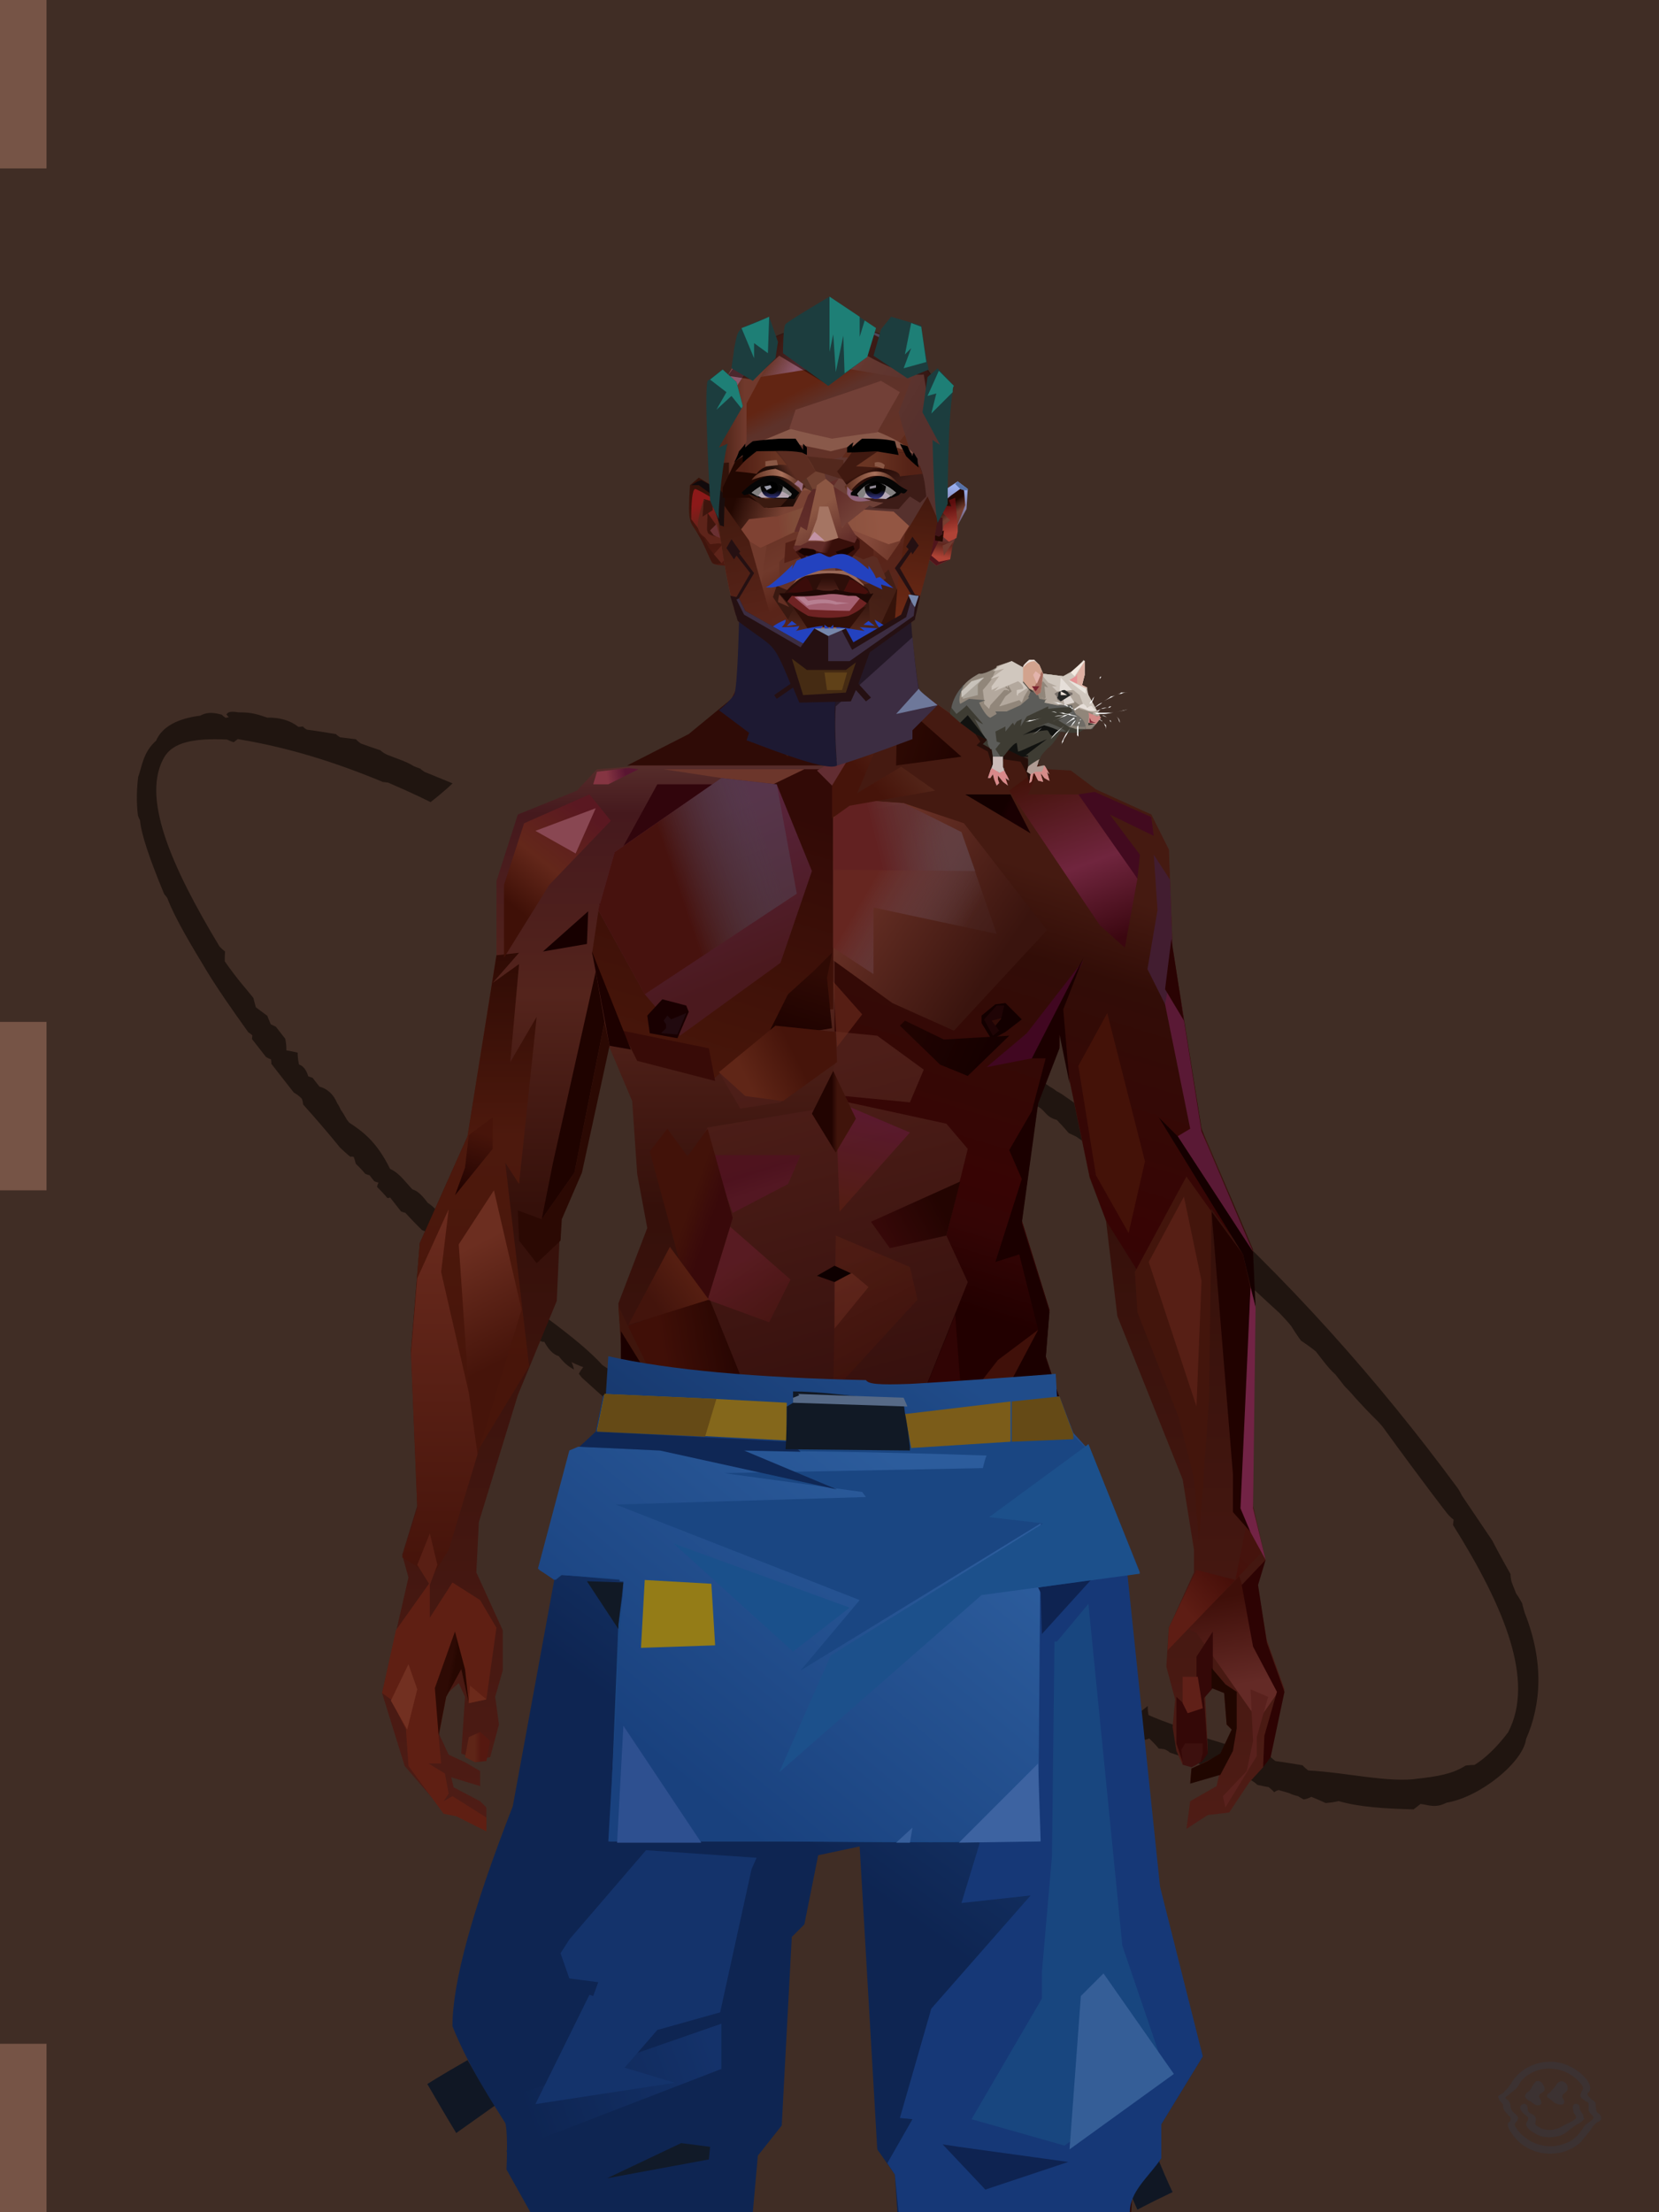 <?xml version="1.0" encoding="UTF-8"?><svg width="1320px" height="1760px" viewBox="0 0 1320 1760" version="1.1" xmlns="http://www.w3.org/2000/svg" xmlns:xlink="http://www.w3.org/1999/xlink"><defs></defs><g stroke="none" stroke-width="1" fill="none" id="id-32974" fill-rule="evenodd"><g id="id-32975"><rect fill="#402D25" width="1320" height="1760" x="0" y="0" id="id-32976"></rect><path d=" M 544,357 C 544,359 544,360 544,360 C 543,359 542,359 542,359 C 541,357 541,355 541,355 C 538,351 534,346 527,345 C 512,336 498,333 487,339 C 473,340 466,348 458,353 C 452,359 445,367 439,377 C 438,380 438,381 438,381 C 432,390 425,410 417,439 L 417,443 C 412,459 409,483 406,508 C 404,525 403,544 402,567 C 403,570 403,571 403,571 C 402,572 401,573 401,573 C 401,585 401,591 401,591 C 402,594 403,595 403,595 C 402,597 401,598 401,598 C 401,602 401,605 401,605 C 401,620 401,627 401,627 C 403,632 403,635 403,635 C 402,638 401,639 401,639 C 403,669 403,684 403,684 C 404,691 405,695 405,695 C 407,696 407,697 407,697 C 406,700 405,702 405,702 C 406,709 406,713 406,713 C 407,715 408,716 408,716 C 408,720 408,722 408,722 C 409,724 410,725 410,725 C 408,726 407,727 407,727 C 408,735 408,739 408,739 C 409,740 410,740 410,740 C 410,750 410,754 410,754 C 411,756 412,757 412,757 C 413,769 414,776 414,776 C 415,778 416,779 416,779 C 415,781 414,782 414,782 C 415,797 417,809 420,818 C 422,820 422,822 422,822 C 421,824 421,825 421,825 C 422,840 424,851 427,859 C 426,870 428,881 433,892 C 434,897 432,904 436,906 C 435,912 435,918 438,922 C 438,932 440,935 441,938 C 443,934 443,932 443,932 C 446,938 448,941 448,941 C 444,942 442,943 442,943 C 442,945 442,947 442,947 C 446,971 449,984 449,984 C 450,985 451,986 451,986 C 456,1001 458,1009 458,1009 C 457,1014 457,1017 457,1017 C 461,1031 463,1039 463,1039 C 467,1044 469,1046 469,1046 C 470,1052 471,1055 471,1055 C 470,1063 469,1066 469,1066 C 472,1070 474,1072 474,1072 C 474,1078 474,1081 474,1081 C 476,1085 476,1087 476,1087 C 477,1092 477,1095 477,1095 C 480,1102 481,1105 481,1105 C 482,1111 482,1117 485,1122 C 486,1130 487,1134 487,1134 C 495,1138 499,1140 499,1140 C 496,1146 495,1149 495,1149 C 496,1154 496,1156 496,1156 C 499,1159 501,1160 501,1160 C 501,1164 499,1165 503,1173 C 504,1182 504,1186 504,1186 C 507,1190 509,1192 509,1192 C 512,1197 513,1200 513,1200 C 513,1205 513,1207 513,1207 C 515,1217 518,1222 522,1226 C 522,1230 523,1232 523,1232 C 525,1236 526,1238 526,1238 C 526,1244 527,1248 527,1248 C 529,1252 530,1254 530,1254 C 531,1259 532,1261 532,1261 C 534,1267 535,1269 535,1269 C 536,1275 536,1277 536,1277 C 539,1283 541,1285 541,1285 C 543,1286 545,1286 545,1286 C 545,1291 545,1293 545,1293 C 550,1307 552,1314 552,1314 C 556,1319 557,1321 557,1321 C 558,1327 558,1331 558,1331 C 561,1335 563,1337 563,1337 C 563,1343 563,1346 563,1346 L 573,1356 C 573,1362 573,1366 573,1366 C 575,1367 577,1368 577,1368 C 584,1384 587,1393 587,1393 C 588,1397 588,1399 588,1399 C 590,1400 591,1400 591,1400 C 601,1419 606,1428 606,1428 C 608,1434 609,1437 609,1437 C 611,1438 612,1438 612,1438 C 613,1443 613,1445 613,1445 C 617,1449 618,1450 618,1450 C 620,1451 621,1451 621,1451 C 622,1458 622,1462 622,1462 C 624,1464 625,1465 625,1465 C 627,1468 627,1470 627,1470 C 635,1482 638,1487 638,1487 C 640,1492 641,1494 641,1494 C 654,1514 661,1524 661,1524 C 663,1526 664,1526 664,1526 C 666,1531 666,1533 666,1533 C 670,1538 672,1540 672,1540 C 673,1544 673,1546 673,1546 C 676,1546 677,1547 677,1547 C 680,1551 682,1554 682,1554 C 684,1558 686,1560 686,1560 C 687,1563 688,1565 688,1565 C 692,1567 694,1567 694,1567 C 698,1574 700,1578 700,1578 C 706,1582 709,1583 709,1583 C 719,1597 735,1611 752,1625 C 757,1625 759,1625 759,1625 C 764,1630 766,1635 776,1637 C 800,1650 844,1649 857,1636 C 883,1622 906,1597 918,1556 C 920,1551 921,1549 921,1549 C 922,1543 922,1540 922,1540 C 924,1533 925,1530 925,1530 C 927,1526 928,1525 928,1525 C 931,1505 933,1495 933,1495 C 935,1466 936,1452 936,1452 C 937,1447 937,1445 937,1445 C 940,1338 933,1230 913,1120 C 912,1115 911,1113 911,1113 C 911,1107 911,1104 911,1104 C 907,1096 906,1092 906,1092 C 906,1086 906,1083 906,1083 C 903,1077 902,1074 902,1074 C 902,1067 902,1064 902,1064 C 899,1058 897,1055 897,1055 C 887,1021 882,1005 882,1005 C 881,1002 880,1000 880,1000 C 879,996 878,994 878,994 C 870,969 866,956 866,956 C 858,937 853,927 853,927 C 850,917 849,912 849,912 C 839,884 834,870 834,870 C 828,873 824,875 824,875 C 835,906 840,922 840,922 C 840,929 840,933 840,933 C 843,937 844,939 844,939 C 844,944 844,947 844,947 C 847,950 849,952 849,952 C 849,959 849,962 849,962 C 852,968 853,971 853,971 C 853,975 853,977 853,977 C 856,978 858,979 858,979 C 858,983 859,986 859,986 C 860,995 860,999 860,999 C 864,1006 860,1010 866,1018 C 867,1028 867,1032 867,1032 C 869,1036 870,1038 870,1038 C 873,1048 875,1054 875,1054 C 876,1065 876,1070 876,1070 C 880,1074 881,1075 881,1075 C 883,1090 884,1097 884,1097 C 891,1118 897,1151 903,1190 C 902,1195 902,1197 902,1197 C 905,1209 908,1231 911,1248 C 912,1257 912,1262 912,1262 C 911,1271 911,1276 911,1276 C 914,1285 915,1290 915,1290 C 915,1298 915,1301 915,1301 C 915,1310 916,1314 916,1314 C 916,1322 916,1326 916,1326 C 917,1334 917,1338 917,1338 C 918,1352 919,1359 919,1359 C 920,1366 920,1370 920,1370 C 918,1427 918,1455 918,1455 C 918,1460 919,1463 919,1463 C 917,1465 916,1466 916,1466 C 908,1543 891,1604 849,1623 C 834,1627 822,1628 812,1627 C 808,1624 806,1623 806,1623 C 794,1622 783,1616 770,1608 C 750,1597 727,1568 705,1549 C 704,1545 704,1543 704,1543 C 694,1532 689,1527 689,1527 C 688,1523 688,1522 688,1522 C 680,1510 676,1505 676,1505 C 677,1500 677,1498 677,1498 C 673,1499 671,1499 671,1499 C 657,1479 650,1469 650,1469 C 651,1467 652,1467 652,1467 C 645,1458 642,1453 642,1453 C 635,1442 632,1436 632,1436 C 634,1432 636,1430 636,1430 C 631,1430 629,1430 629,1430 C 614,1402 607,1389 607,1389 C 590,1350 582,1331 582,1331 C 575,1314 571,1305 571,1305 C 562,1285 558,1275 558,1275 C 558,1269 558,1266 558,1266 C 550,1248 545,1238 545,1238 C 531,1199 524,1179 524,1179 C 524,1172 524,1169 524,1169 C 512,1147 503,1115 495,1081 C 491,1071 489,1067 489,1067 C 486,1054 484,1048 484,1048 C 481,1030 479,1021 479,1021 C 478,1013 477,1009 477,1009 C 472,995 470,988 470,988 C 468,974 467,967 467,967 C 463,955 461,949 461,949 C 460,935 456,917 450,895 C 449,891 449,888 449,888 C 447,882 446,879 446,879 C 447,872 447,869 447,869 C 445,867 444,866 444,866 C 445,862 446,859 446,859 C 444,856 443,855 443,855 C 444,853 444,852 444,852 C 441,846 440,844 440,844 C 442,840 443,838 443,838 C 441,833 440,831 440,831 C 441,828 441,826 441,826 C 440,819 439,812 436,807 C 437,804 437,802 437,802 C 434,797 433,794 433,794 C 433,783 434,770 431,762 C 431,756 431,750 428,746 C 427,738 428,730 424,722 C 429,698 425,685 421,673 C 421,671 421,670 421,670 C 422,664 422,661 422,661 C 423,657 423,655 423,655 C 425,648 424,641 420,636 C 420,630 420,627 420,627 L 418,624 C 420,619 420,615 418,612 C 421,606 423,604 423,604 C 419,599 417,597 417,597 C 421,592 422,589 422,589 C 422,581 422,577 422,577 C 421,575 420,573 420,573 C 421,569 422,566 422,566 C 420,559 419,555 419,555 C 421,550 422,548 422,548 C 422,539 421,529 422,511 C 425,507 427,505 427,505 C 426,501 426,499 426,499 C 435,425 450,366 485,353 C 497,349 511,355 532,373 C 534,377 535,378 535,378 C 537,378 539,378 539,378 C 560,401 583,430 609,476 C 611,478 612,479 612,479 C 624,501 629,512 629,512 C 644,512 652,511 652,511 C 644,497 640,490 640,490 C 639,487 639,486 639,486 C 637,483 636,481 636,481 C 634,475 629,468 625,461 C 623,457 623,455 623,455 C 617,446 614,441 614,441 C 613,438 613,436 613,436 C 607,430 604,427 604,427 C 603,424 603,423 603,423 C 592,411 587,406 587,406 C 586,404 586,402 586,402 C 584,401 583,400 583,400 C 581,392 576,385 568,379 C 564,373 561,368 553,362 C 549,358 547,356 544,357 Z" transform=" translate(669,991) rotate(-38) translate(-669,-991)" fill="#201510" id="id-32977"></path><rect fill="#765446" width="37" height="134" x="0" y="0" id="id-32976"></rect><rect fill="#765446" width="37" height="134" x="0" y="813" id="id-32976"></rect><rect fill="#765446" width="37" height="134" x="0" y="1626" id="id-32976"></rect></g></g><defs><linearGradient x1="50%" y1="6%" x2="50%" y2="100%" id="id-110679"><stop stop-color="#6F4A3F" offset="0%"></stop><stop stop-color="#45191D" offset="8%"></stop><stop stop-color="#54241C" offset="20%"></stop><stop stop-color="#35100A" offset="34%"></stop><stop stop-color="#4C1B14" offset="71%"></stop><stop stop-color="#602521" offset="100%"></stop></linearGradient><linearGradient x1="50%" y1="-10%" x2="50%" y2="84%" id="id-110680"><stop stop-color="#270702" offset="0%"></stop><stop stop-color="#4D190D" offset="49%"></stop><stop stop-color="#48150A" offset="100%"></stop></linearGradient><linearGradient x1="57%" y1="50%" x2="47%" y2="56%" id="id-110681"><stop stop-color="#290805" offset="0%"></stop><stop stop-color="#2C0303" offset="100%"></stop></linearGradient><linearGradient x1="45%" y1="35%" x2="55%" y2="47%" id="id-110682"><stop stop-color="#4B1B14" offset="0%"></stop><stop stop-color="#2D0303" offset="100%"></stop></linearGradient><linearGradient x1="54%" y1="31%" x2="47%" y2="81%" id="id-110683"><stop stop-color="#451A11" offset="0%"></stop><stop stop-color="#320D07" offset="19%"></stop><stop stop-color="#370404" offset="71%"></stop><stop stop-color="#340505" offset="81%"></stop><stop stop-color="#220000" offset="100%"></stop></linearGradient><linearGradient x1="43%" y1="38%" x2="54%" y2="44%" id="id-110684"><stop stop-color="#2E0A04" offset="0%"></stop><stop stop-color="#270701" offset="100%"></stop></linearGradient><linearGradient x1="46%" y1="8%" x2="58%" y2="82%" id="id-110685"><stop stop-color="#4D1E18" offset="0%"></stop><stop stop-color="#36100D" offset="100%"></stop></linearGradient><linearGradient x1="50%" y1="41%" x2="49%" y2="66%" id="id-110686"><stop stop-color="#592D1F" offset="0%"></stop><stop stop-color="#480A09" offset="27%"></stop><stop stop-color="#2F0B06" offset="100%"></stop></linearGradient><linearGradient x1="63%" y1="4%" x2="25%" y2="77%" id="id-110687"><stop stop-color="#5A1821" offset="0%"></stop><stop stop-color="#63271A" offset="55%"></stop><stop stop-color="#3F1007" offset="100%"></stop></linearGradient><linearGradient x1="50%" y1="23%" x2="41%" y2="77%" id="id-110688"><stop stop-color="#2C0C04" offset="0%"></stop><stop stop-color="#190501" offset="100%"></stop></linearGradient><linearGradient x1="47%" y1="22%" x2="55%" y2="89%" id="id-110689"><stop stop-color="#4A2318" offset="0%"></stop><stop stop-color="#481F15" offset="100%"></stop></linearGradient><linearGradient x1="86%" y1="87%" x2="12%" y2="66%" id="id-110690"><stop stop-color="#220401" offset="0%"></stop><stop stop-color="#2C0903" offset="100%"></stop></linearGradient><linearGradient x1="71%" y1="11%" x2="50%" y2="100%" id="id-110691"><stop stop-color="#320A06" offset="0%"></stop><stop stop-color="#48160A" offset="100%"></stop></linearGradient><linearGradient x1="66%" y1="46%" x2="56%" y2="43%" id="id-110692"><stop stop-color="#1A0002" offset="0%"></stop><stop stop-color="#140000" offset="100%"></stop></linearGradient><linearGradient x1="100%" y1="41%" x2="50%" y2="63%" id="id-110693"><stop stop-color="#130000" offset="0%"></stop><stop stop-color="#120000" offset="100%"></stop></linearGradient><linearGradient x1="69%" y1="20%" x2="50%" y2="100%" id="id-110694"><stop stop-color="#2F0A04" offset="0%"></stop><stop stop-color="#1E0200" offset="100%"></stop></linearGradient><linearGradient x1="36%" y1="20%" x2="57%" y2="81%" id="id-110695"><stop stop-color="#59243C" offset="0%"></stop><stop stop-color="#4B191E" offset="100%"></stop></linearGradient><linearGradient x1="46%" y1="67%" x2="92%" y2="50%" id="id-110696"><stop stop-color="#47120E" offset="0%"></stop><stop stop-color="#525767" offset="100%" stop-opacity="0.348"></stop></linearGradient><linearGradient x1="17%" y1="24%" x2="78%" y2="69%" id="id-110697"><stop stop-color="#6C3328" offset="0%"></stop><stop stop-color="#3A140E" offset="100%"></stop></linearGradient><linearGradient x1="26%" y1="42%" x2="80%" y2="75%" id="id-110698"><stop stop-color="#662620" offset="0%"></stop><stop stop-color="#6D6172" offset="100%" stop-opacity="0.068"></stop></linearGradient><linearGradient x1="29%" y1="56%" x2="77%" y2="50%" id="id-110699"><stop stop-color="#622121" offset="0%"></stop><stop stop-color="#61474D" offset="100%" stop-opacity="0.449"></stop></linearGradient><linearGradient x1="74%" y1="24%" x2="34%" y2="74%" id="id-110700"><stop stop-color="#5D3325" offset="0%"></stop><stop stop-color="#46140A" offset="100%"></stop></linearGradient><linearGradient x1="66%" y1="100%" x2="40%" y2="0%" id="id-110701"><stop stop-color="#3B0710" offset="0%"></stop><stop stop-color="#70253E" offset="45%"></stop><stop stop-color="#45130B" offset="100%"></stop></linearGradient><linearGradient x1="52%" y1="13%" x2="59%" y2="75%" id="id-110702"><stop stop-color="#3F0F09" offset="0%"></stop><stop stop-color="#642A26" offset="100%"></stop></linearGradient><linearGradient x1="28%" y1="76%" x2="73%" y2="20%" id="id-110703"><stop stop-color="#5E1D14" offset="0%"></stop><stop stop-color="#470F09" offset="67%"></stop><stop stop-color="#45130D" offset="100%"></stop></linearGradient><linearGradient x1="66%" y1="59%" x2="24%" y2="66%" id="id-110704"><stop stop-color="#230401" offset="0%"></stop><stop stop-color="#400F07" offset="100%"></stop></linearGradient><linearGradient x1="41%" y1="11%" x2="61%" y2="81%" id="id-110705"><stop stop-color="#541E13" offset="0%"></stop><stop stop-color="#43130B" offset="100%"></stop></linearGradient><linearGradient x1="19%" y1="58%" x2="66%" y2="43%" id="id-110706"><stop stop-color="#602617" offset="0%"></stop><stop stop-color="#46140A" offset="100%"></stop></linearGradient><linearGradient x1="73%" y1="50%" x2="30%" y2="53%" id="id-110707"><stop stop-color="#591531" offset="0%"></stop><stop stop-color="#853542" offset="100%"></stop></linearGradient><linearGradient x1="31%" y1="0%" x2="50%" y2="100%" id="id-110708"><stop stop-color="#6A2C21" offset="0%"></stop><stop stop-color="#61261C" offset="100%"></stop></linearGradient><linearGradient x1="29%" y1="43%" x2="65%" y2="100%" id="id-110709"><stop stop-color="#5F1C26" offset="0%"></stop><stop stop-color="#4E1715" offset="100%"></stop></linearGradient><linearGradient x1="13%" y1="78%" x2="84%" y2="50%" id="id-110710"><stop stop-color="#360808" offset="0%"></stop><stop stop-color="#230401" offset="100%"></stop></linearGradient><linearGradient x1="50%" y1="0%" x2="36%" y2="100%" id="id-110711"><stop stop-color="#61173B" offset="0%"></stop><stop stop-color="#581F13" offset="100%"></stop></linearGradient><linearGradient x1="50%" y1="28%" x2="64%" y2="55%" id="id-110712"><stop stop-color="#501021" offset="0%"></stop><stop stop-color="#571626" offset="100%"></stop></linearGradient><linearGradient x1="40%" y1="55%" x2="62%" y2="71%" id="id-110713"><stop stop-color="#421209" offset="0%"></stop><stop stop-color="#39090A" offset="100%"></stop></linearGradient><linearGradient x1="9%" y1="37%" x2="88%" y2="55%" id="id-110714"><stop stop-color="#1F0301" offset="0%"></stop><stop stop-color="#150000" offset="100%"></stop></linearGradient><linearGradient x1="62%" y1="19%" x2="50%" y2="100%" id="id-110715"><stop stop-color="#47140A" offset="0%"></stop><stop stop-color="#220301" offset="100%"></stop></linearGradient><linearGradient x1="45%" y1="18%" x2="51%" y2="67%" id="id-110716"><stop stop-color="#6C2E20" offset="0%"></stop><stop stop-color="#46140A" offset="100%"></stop></linearGradient><linearGradient x1="50%" y1="0%" x2="50%" y2="100%" id="id-110717"><stop stop-color="#6A2B1E" offset="0%"></stop><stop stop-color="#45130A" offset="100%"></stop></linearGradient><linearGradient x1="45%" y1="50%" x2="58%" y2="50%" id="id-110718"><stop stop-color="#220401" offset="0%"></stop><stop stop-color="#40140B" offset="100%"></stop></linearGradient><linearGradient x1="33%" y1="74%" x2="77%" y2="42%" id="id-110719"><stop stop-color="#43140C" offset="0%"></stop><stop stop-color="#551E11" offset="100%"></stop></linearGradient><linearGradient x1="63%" y1="59%" x2="38%" y2="59%" id="id-110720"><stop stop-color="#551810" offset="0%"></stop><stop stop-color="#5E2517" offset="100%"></stop></linearGradient><linearGradient x1="50%" y1="0%" x2="50%" y2="100%" id="id-110721"><stop stop-color="#512418" offset="0%"></stop><stop stop-color="#3F0F0D" offset="100%"></stop></linearGradient><linearGradient x1="47%" y1="47%" x2="53%" y2="50%" id="id-110722"><stop stop-color="#5B291F" offset="0%"></stop><stop stop-color="#42120D" offset="100%"></stop></linearGradient><linearGradient x1="50%" y1="0%" x2="50%" y2="100%" id="id-110723"><stop stop-color="#350B08" offset="0%"></stop><stop stop-color="#320706" offset="100%"></stop></linearGradient><linearGradient x1="50%" y1="0%" x2="50%" y2="100%" id="id-110724"><stop stop-color="#732A2A" offset="0%"></stop><stop stop-color="#482115" offset="100%"></stop></linearGradient><linearGradient x1="0%" y1="55%" x2="100%" y2="55%" id="id-110725"><stop stop-color="#4E1513" offset="0%"></stop><stop stop-color="#2E0705" offset="100%"></stop></linearGradient><linearGradient x1="50%" y1="0%" x2="50%" y2="100%" id="id-110726"><stop stop-color="#5F251C" offset="0%"></stop><stop stop-color="#3E0D0A" offset="100%"></stop></linearGradient><linearGradient x1="49%" y1="20%" x2="52%" y2="96%" id="id-110727"><stop stop-color="#441410" offset="0%"></stop><stop stop-color="#3A0F0B" offset="100%"></stop></linearGradient><linearGradient x1="33%" y1="47%" x2="59%" y2="56%" id="id-110728"><stop stop-color="#3F150C" offset="0%"></stop><stop stop-color="#2B0605" offset="100%"></stop></linearGradient></defs><g transform=" translate(304,473)" id="id-110729"><polygon points="174 662 139 824 137 906 146 1082 171 1154 176 1211 174 1230 175 1284 287 1284 284 1265 308 1195 306 1124 345 952 343 912 353 879 362 881 371 877 383 904 391 970 434 1079 457 1202 475 1252 475 1284 596 1284 600 1225 591 1146 609 1103 612 997 596 842 545 671 539 640 528 606 531 569 509 498 522 403 539 360 539 348 563 464 576 498 585 574 637 704 646 760 646 778 626 822 624 853 631 879 629 901 632 920 637 931 647 931 657 920 655 877 659 867 670 874 672 899 676 903 667 923 644 934 643 945 666 939 664 948 643 960 640 982 657 971 674 969 690 945 701 933 704 926 707 923 713 892 718 871 704 832 696 786 703 768 693 725 693 521 652 425 629 282 626 203 612 175 567 156 548 141 530 139 479 114 422 73 416 42 415 1 285 0 284 73 279 83 242 114 196 137 171 139 155 156 108 175 91 228 91 287 68 431 30 516 23 602 28 725 16 764 21 782 0 874 18 932 49 968 59 970 83 982 83 965 78 960 57 949 55 941 78 948 78 936 66 929 53 923 45 906 51 875 61 866 66 877 63 922 75 927 86 925 93 899 90 877 96 856 96 824 75 778 77 738 108 637 139 562 142 495 159 458 180 358 199 403 203 461 211 504 188 564 191 608" fill="url(#id-110679)" id="id-110730"></polygon><polygon points="91 287 68 431 30 516 23 602 72 688 117 614 98 452 109 469 123 336 102 372 109 294 88 309 109 285" fill="url(#id-110680)" id="id-110730"></polygon><polygon points="383 906 391 972 434 1081 457 1204 475 1254 475 1287 596 1287 600 1226 591 1148 609 1105 612 999 602 904 584 908 584 846 535 683 456 705 382 878" fill="url(#id-110681)" id="id-110730"></polygon><polygon points="137 907 146 1083 171 1156 176 1212 174 1232 175 1286 175 1287 287 1287 284 1266 308 1197 306 1126 345 954 343 923 293 814 263 724 247 711" fill="url(#id-110682)" id="id-110730"></polygon><polygon points="545 671 539 639 528 606 531 569 509 498 522 403 539 359 539 348 563 463 576 498 601 538 660 489 688 527 652 425 629 281 626 203 612 175 568 155 548 140 530 139 479 114 422 73 416 42 415 1 360 1 360 713 462 722" fill="url(#id-110683)" id="id-110730"></polygon><polygon points="83 984 59 972 49 970 21 932 19 903 7 879 0 874 11 824 38 786 38 814 56 786 78 800 91 822 83 879 69 882 63 855 51 877 45 908 47 930 37 930 50 938 53 954 49 960 56 956 83 973" fill="#5F1F13" id="id-110735"></polygon><polygon points="66 855 69 882 63 855 51 877 45 908 42 870 58 825" fill="url(#id-110684)" id="id-110735"></polygon><polygon points="83 879 69 882 70 868" fill="#6C2A1B" id="id-110735"></polygon><polygon points="481 376 513 349 558 291 522 368" fill="#410721" id="id-110738"></polygon><polygon points="313 697 260 560 246 448 259 424 355 408 361 366 317 404 285 409 267 378 313 343 394 351 431 378 420 404 368 399 371 404 449 421 466 441 449 510 466 547 406 697 358 717" fill="url(#id-110685)" id="id-110739"></polygon><polygon points="410 87 430 79 423 73 416 42 416 4 284 6 284 45 283 73 278 83 244 111 195 136 366 136 390 67 410 23" fill="url(#id-110686)" id="id-110740"></polygon><polygon points="182 180 133 231 97 289 97 231 113 182 165 159" fill="url(#id-110687)" id="id-110741"></polygon><polygon points="346 107 384 55 409 31 414 23 299 31" fill="url(#id-110688)" id="id-110742"></polygon><polygon points="287 93 295 32 323 129" fill="url(#id-110689)" id="id-110743"></polygon><polygon points="336 139 314 151 270 146 224 139" fill="#6C362B" id="id-110744"></polygon><polygon points="410 84 409 136 461 129" fill="url(#id-110690)" id="id-110745"></polygon><polygon points="173 246 167 286 191 351 263 386 328 330 359 330 359 152 348 139 336 139 309 152" fill="url(#id-110691)" id="id-110746"></polygon><polygon points="464 159 516 190 500 159" fill="url(#id-110692)" id="id-110747"></polygon><polygon points="302 31 346 72 382 62 409 37 416 28 416 13" fill="url(#id-110693)" id="id-110748"></polygon><polygon points="263 151 191 202 219 151" fill="#31050C" id="id-110749"></polygon><polygon points="154 206 170 170 122 188" fill="#894752" id="id-110750"></polygon><polygon points="358 285 344 299 323 318 305 354 358 345 354 305" fill="url(#id-110694)" id="id-110751"></polygon><polygon points="260 361 265 387 203 371 191 347" fill="#380B07" id="id-110752"></polygon><polygon points="198 362 181 359 167 284" fill="#1D0100" id="id-110753"></polygon><polygon points="477 341 477 335 488 326 496 325 509 338 496 348 485 354" fill="#130000" id="id-110754"></polygon><polygon points="314 151 342 220 317 293 237 351 209 318 172 251 185 205 270 146" fill="url(#id-110695)" id="id-110755"></polygon><polygon points="314 151 330 238 209 318 172 251 185 205 270 146" fill="url(#id-110696)" id="id-110755"></polygon><polygon points="211 335 223 322 242 327 244 332 235 353 213 349" fill="#190001" id="id-110757"></polygon><polygon points="224 339 226 342 226 345 222 349 235 350 242 333 230 338 227 335" fill="#210A0F" id="id-110758"></polygon><polygon points="488 343 491 347 486 351 479 338 489 327 495 327 493 336" fill="#1F0405" id="id-110759"></polygon><polygon points="485 339 488 343 493 337" fill="#310C07" id="id-110760"></polygon><polygon points="359 162 359 291 406 325 455 347 529 267 463 182 415 166" fill="url(#id-110697)" id="id-110761"></polygon><polygon points="359 178 359 281 391 302 391 249 489 270 461 189 415 166" fill="url(#id-110698)" id="id-110761"></polygon><polygon points="359 178 359 219 472 220 461 189 415 166 371 163" fill="url(#id-110699)" id="id-110761"></polygon><polygon points="358 178 372 168 440 156 413 137 378 158 411 80 396 60 358 146" fill="url(#id-110700)" id="id-110764"></polygon><polygon points="346 140 358 152 372 129 400 48 369 86 364 130" fill="#622D32" id="id-110765"></polygon><polygon points="591 281 601 226 559 159 514 159 523 138 499 156 571 263" fill="url(#id-110701)" id="id-110766"></polygon><polygon points="609 298 626 332 629 285 627 227 614 207 617 251" fill="#421D30" id="id-110767"></polygon><polygon points="554 159 567 157 612 177 614 192 579 175 603 207 601 226" fill="#420A1F" id="id-110768"></polygon><polygon points="641 823 648 826 697 896 713 873 682 781" fill="url(#id-110702)" id="id-110769"></polygon><polygon points="625 840 700 762 688 738 679 784 648 776 626 822" fill="url(#id-110703)" id="id-110769"></polygon><polygon points="648 862 648 845 661 825 661 870 654 878 657 922 652 929 637 929 632 914 632 893 632 877 644 888" fill="#340807" id="id-110771"></polygon><polygon points="554 375 577 333 607 451 594 508 568 462" fill="#441208" id="id-110772"></polygon><polygon points="623 326 643 425 633 431 693 523 652 427 636 326 625 315" fill="#5A1935" id="id-110773"></polygon><polygon points="628 274 638 339 623 314" fill="#2A0303" id="id-110774"></polygon><polygon points="693 523 695 567 685 525 618 416 633 431" fill="#150000" id="id-110775"></polygon><polygon points="640 463 599 539 601 571 634 655 646 703 650 754 658 640 660 491" fill="#43150C" id="id-110776"></polygon><polygon points="610 531 648 646 652 546 638 479" fill="#571F15" id="id-110776"></polygon><polygon points="693 748 677 730 677 700 660 491 685 525 691 552 684 727" fill="#210200" id="id-110778"></polygon><polygon points="691 746 703 768 693 727 695 567 691 551 683 727" fill="#722345" id="id-110779"></polygon><polygon points="260 559 310 683 355 716 263 713 238 685 195 582" fill="url(#id-110704)" id="id-110780"></polygon><polygon points="637 931 636 919 639 914 653 914 653 922 651 929 648 931 644 933" fill="#3D100E" id="id-110781"></polygon><polygon points="637 861 637 882 641 890 653 886 649 861" fill="#602018" id="id-110782"></polygon><polygon points="691 871 693 912 688 936 669 956 671 965 696 924 696 909 705 877" fill="#59211D" id="id-110783"></polygon><polygon points="703 768 684 788 693 837 712 873 702 908 701 933 707 925 718 873 704 834 697 788" fill="#2D0303" id="id-110784"></polygon><polygon points="667 939 643 946 644 934 657 928 667 922 676 903 672 899 670 874 660 870 660 854 671 867 680 873 680 902 677 920" fill="#200600" id="id-110785"></polygon><polygon points="361 510 359 634 426 561 420 535" fill="url(#id-110705)" opacity="0.626" id="id-110786"></polygon><polygon points="319 403 289 399 268 380 313 343 361 348 362 372" fill="url(#id-110706)" id="id-110787"></polygon><polygon points="171 141 168 151 180 151 204 139 196 138" fill="url(#id-110707)" id="id-110788"></polygon><polygon points="359 308 362 360 382 334" fill="#6A2C1E" opacity="0.625" id="id-110789"></polygon><polygon points="360 546 360 584 387 551 374 540" fill="url(#id-110708)" opacity="0.626" id="id-110790"></polygon><polygon points="346 542 360 547 373 540 360 534" fill="#0E0000" id="id-110791"></polygon><polygon points="325 545 277 503 259 561 308 579" fill="url(#id-110709)" opacity="0.758" id="id-110792"></polygon><polygon points="389 499 460 467 449 510 404 520" fill="url(#id-110710)" id="id-110793"></polygon><polygon points="364 491 361 403 420 428" fill="url(#id-110711)" opacity="0.758" id="id-110794"></polygon><polygon points="262 446 333 446 323 469 279 492" fill="url(#id-110712)" opacity="0.758" id="id-110795"></polygon><polygon points="259 425 279 496 259 561 236 528 213 443 227 425 243 447" fill="url(#id-110713)" id="id-110796"></polygon><polygon points="412 343 444 374 466 383 499 351 447 354 416 339" fill="url(#id-110714)" id="id-110797"></polygon><polygon points="164 252 163 278 128 284" fill="#170000" id="id-110798"></polygon><polygon points="58 478 88 441 88 416 69 430 66 456" fill="url(#id-110715)" id="id-110799"></polygon><polygon points="76 684 69 634 61 517 89 474 111 569" fill="url(#id-110716)" id="id-110800"></polygon><polygon points="53 489 47 539 69 635 76 684 53 760 40 781 16 766 28 727 23 604 28 544" fill="url(#id-110717)" id="id-110801"></polygon><polygon points="136 452 127 497 153 460 177 340 170 300" fill="#1F0300" id="id-110802"></polygon><polygon points="181 359 159 460 143 497 142 514 123 532 109 514 108 490 127 497 153 460 177 340" fill="#2B0903" id="id-110802"></polygon><polygon points="38 747 28 772 38 788 44 772" fill="#591F14" id="id-110804"></polygon><polygon points="359 379 342 413 361 444 377 417" fill="url(#id-110718)" id="id-110805"></polygon><polygon points="196 581 260 561 229 519" fill="url(#id-110719)" id="id-110806"></polygon><polygon points="74 929 66 925 69 909 78 905 86 912 83 928" fill="url(#id-110720)" id="id-110807"></polygon><polygon points="20 903 7 880 21 851 28 871" fill="#723021" id="id-110808"></polygon><polygon points="218 1123 203 1040 191 913 171 1090 182 1169 230 1208 261 1237 270 1213 234 1175 212 1157 272 1191 281 1169" fill="url(#id-110721)" opacity="0.808" id="id-110809"></polygon><polygon points="182 1207 181 1155 213 1106 236 1166 230 1210" fill="#44120C" id="id-110810"></polygon><polygon points="187 902 211 1137 227 1161 275 1187 299 1137 272 1009 299 918 269 791 211 836" fill="url(#id-110722)" id="id-110811"></polygon><polygon points="288 1079 311 1040 311 942 295 903 264 1019 275 1188 301 1137" fill="url(#id-110723)" id="id-110812"></polygon><polygon points="584 908 604 1008 608 1106 614 998 599 887" fill="#722345" id="id-110813"></polygon><polygon points="430 886 488 1140 535 1115 561 925 566 886 536 816 500 786" fill="url(#id-110724)" opacity="0.792" id="id-110814"></polygon><polygon points="581 921 588 1011 584 1112 576 1162 544 1046 566 886" fill="url(#id-110725)" id="id-110815"></polygon><polygon points="561 1247 518 1200 472 1112 494 931 505 931 594 1188 579 1244" fill="url(#id-110726)" id="id-110816"></polygon><polygon points="531 1221 539 1263 536 1269 516 1287 509 1287 500 1263 513 1199 488 1226 462 1170 472 1101 427 1010 398 877 469 771 518 739 536 818 500 787 433 890 477 1078 534 1212" fill="url(#id-110727)" id="id-110817"></polygon><polygon points="321 1058 284 852 258 721 266 733 371 879 362 883 354 881 343 914 345 954" fill="#3E1009" id="id-110818"></polygon><polygon points="429 1068 424 875 536 705 454 704 380 865 384 906 391 972" fill="#47100B" opacity="0.394" id="id-110819"></polygon><polygon points="175 1262 194 1287 206 1287 225 1226 213 1249 175 1221 174 1232" fill="#210300" id="id-110820"></polygon><polygon points="528 1227 554 1234 569 1169 549 1168" fill="#551E14" id="id-110821"></polygon><polygon points="546 678 545 672 539 641 528 608 531 571 509 500 522 405 539 361 539 350 547 389 542 330 558 289 517 369 528 369 517 411 499 442 509 465 488 531 507 525 522 585 449 724" fill="#1B0000" id="id-110730"></polygon><polygon points="402 722 490 609 522 585 449 723" fill="#401009" id="id-110823"></polygon><polygon points="174 664 139 826 137 907 139 937 238 690 352 886 354 881 362 883 371 879 383 906 471 773 548 712 596 844 545 673 539 641 478 697 449 723 278 705 232 657 188 566 191 610" fill="url(#id-110728)" id="id-110730"></polygon><polygon points="189 616 211 620 190 586 190 609" fill="#1B0000" id="id-110825"></polygon><polygon points="139 836 225 709 167 697 139 826" fill="#1B0000" id="id-110826"></polygon><polygon points="518 734 596 843 547 678" fill="#1B0000" id="id-110827"></polygon><polygon points="415 778 447 726 314 744 329 762" fill="#511911" opacity="0.520" id="id-110730"></polygon><polygon points="411 685 463 666 456 573" fill="#300404" id="id-110829"></polygon></g><defs><linearGradient x1="53%" y1="5%" x2="47%" y2="91%" id="id-111395"><stop stop-color="#98AEEE" offset="0%"></stop><stop stop-color="#60261D" offset="82%"></stop><stop stop-color="#AF4336" offset="100%"></stop></linearGradient><linearGradient x1="62%" y1="61%" x2="50%" y2="36%" id="id-111396"><stop stop-color="#763E30" offset="0%"></stop><stop stop-color="#230801" offset="100%"></stop></linearGradient><linearGradient x1="50%" y1="13%" x2="57%" y2="81%" id="id-111397"><stop stop-color="#5C0D0D" offset="0%"></stop><stop stop-color="#AF4336" offset="100%"></stop></linearGradient><linearGradient x1="50%" y1="0%" x2="54%" y2="88%" id="id-111398"><stop stop-color="#341108" offset="0%"></stop><stop stop-color="#4D1910" offset="100%"></stop></linearGradient><linearGradient x1="46%" y1="75%" x2="35%" y2="25%" id="id-111399"><stop stop-color="#5E241A" offset="0%"></stop><stop stop-color="#8C1919" offset="100%"></stop><stop stop-color="#8C1919" offset="100%"></stop></linearGradient><linearGradient x1="33%" y1="21%" x2="55%" y2="84%" id="id-111400"><stop stop-color="#622513" offset="0%"></stop><stop stop-color="#5D322A" offset="10%"></stop><stop stop-color="#673225" offset="53%"></stop><stop stop-color="#70392B" offset="70%"></stop><stop stop-color="#592419" offset="88%"></stop><stop stop-color="#59261B" offset="100%"></stop></linearGradient><linearGradient x1="28%" y1="56%" x2="79%" y2="54%" id="id-111401"><stop stop-color="#7F4233" offset="0%"></stop><stop stop-color="#804D39" offset="16%"></stop><stop stop-color="#935643" offset="100%"></stop></linearGradient><linearGradient x1="68%" y1="59%" x2="18%" y2="46%" id="id-111402"><stop stop-color="#7A4334" offset="0%"></stop><stop stop-color="#230802" offset="100%"></stop></linearGradient><linearGradient x1="26%" y1="17%" x2="91%" y2="50%" id="id-111403"><stop stop-color="#693528" offset="0%"></stop><stop stop-color="#8B576B" offset="16%"></stop><stop stop-color="#63372F" offset="51%"></stop><stop stop-color="#5A332E" offset="85%"></stop><stop stop-color="#59322D" offset="88%"></stop><stop stop-color="#56312D" offset="100%"></stop></linearGradient><linearGradient x1="45%" y1="16%" x2="52%" y2="84%" id="id-111404"><stop stop-color="#451B10" offset="0%"></stop><stop stop-color="#592419" offset="100%"></stop></linearGradient><linearGradient x1="91%" y1="32%" x2="50%" y2="77%" id="id-111405"><stop stop-color="#441F15" offset="0%"></stop><stop stop-color="#4F261A" offset="100%"></stop></linearGradient><linearGradient x1="61%" y1="0%" x2="61%" y2="72%" id="id-111406"><stop stop-color="#2A0F0A" offset="0%"></stop><stop stop-color="#55291D" offset="100%"></stop></linearGradient><linearGradient x1="34%" y1="50%" x2="87%" y2="60%" id="id-111407"><stop stop-color="#854A3B" offset="0%"></stop><stop stop-color="#723A2C" offset="100%"></stop></linearGradient><linearGradient x1="50%" y1="2%" x2="46%" y2="90%" id="id-111408"><stop stop-color="#44190E" offset="0%"></stop><stop stop-color="#6E2A15" offset="100%"></stop></linearGradient><linearGradient x1="67%" y1="12%" x2="50%" y2="100%" id="id-111409"><stop stop-color="#5B2926" offset="0%"></stop><stop stop-color="#622D29" offset="100%"></stop></linearGradient><linearGradient x1="45%" y1="50%" x2="56%" y2="52%" id="id-111410"><stop stop-color="#612C28" offset="0%"></stop><stop stop-color="#380F0A" offset="100%"></stop></linearGradient><linearGradient x1="18%" y1="22%" x2="62%" y2="71%" id="id-111411"><stop stop-color="#622D29" offset="0%"></stop><stop stop-color="#724037" offset="100%"></stop></linearGradient><linearGradient x1="50%" y1="35%" x2="87%" y2="93%" id="id-111412"><stop stop-color="#8C5743" offset="0%"></stop><stop stop-color="#622D29" offset="100%"></stop></linearGradient><linearGradient x1="50%" y1="50%" x2="18%" y2="50%" id="id-111413"><stop stop-color="#70392C" offset="0%"></stop><stop stop-color="#54281C" offset="100%"></stop></linearGradient><linearGradient x1="54%" y1="44%" x2="58%" y2="44%" id="id-111414"><stop stop-color="#8FA6D7" offset="0%"></stop><stop stop-color="#93ABDC" offset="100%" stop-opacity="0"></stop></linearGradient><linearGradient x1="52%" y1="37%" x2="52%" y2="60%" id="id-111415"><stop stop-color="#441F15" offset="0%"></stop><stop stop-color="#3F1D13" offset="100%" stop-opacity="0"></stop><stop stop-color="#3F1D13" offset="100%" stop-opacity="0"></stop></linearGradient><linearGradient x1="50%" y1="22%" x2="50%" y2="100%" id="id-111416"><stop stop-color="#2D0E09" offset="0%"></stop><stop stop-color="#4C2119" offset="100%"></stop></linearGradient><linearGradient x1="50%" y1="41%" x2="45%" y2="59%" id="id-111417"><stop stop-color="#35130A" offset="0%"></stop><stop stop-color="#2B1935" offset="100%"></stop></linearGradient><linearGradient x1="50%" y1="115%" x2="50%" y2="50%" id="id-111418"><stop stop-color="#370D0A" offset="0%"></stop><stop stop-color="#380F0A" offset="100%"></stop></linearGradient><linearGradient x1="73%" y1="34%" x2="35%" y2="50%" id="id-111419"><stop stop-color="#5C2D21" offset="0%"></stop><stop stop-color="#200E09" offset="42%"></stop><stop stop-color="#210701" offset="100%"></stop></linearGradient><linearGradient x1="26%" y1="40%" x2="50%" y2="72%" id="id-111420"><stop stop-color="#401910" offset="0%"></stop><stop stop-color="#270B06" offset="21%"></stop><stop stop-color="#3D1C17" offset="100%"></stop></linearGradient><linearGradient x1="100%" y1="50%" x2="0%" y2="50%" id="id-111421"><stop stop-color="#401A0F" offset="0%"></stop><stop stop-color="#A9715B" offset="44%"></stop><stop stop-color="#5D2F1F" offset="100%"></stop></linearGradient><linearGradient x1="100%" y1="50%" x2="0%" y2="50%" id="id-111422"><stop stop-color="#401A0F" offset="0%"></stop><stop stop-color="#A9715B" offset="44%"></stop><stop stop-color="#5D2F1F" offset="100%"></stop></linearGradient><linearGradient x1="82%" y1="50%" x2="18%" y2="50%" id="id-111423"><stop stop-color="#6A3523" offset="0%"></stop><stop stop-color="#552216" offset="100%"></stop></linearGradient><linearGradient x1="82%" y1="50%" x2="18%" y2="50%" id="id-111424"><stop stop-color="#552216" offset="0%"></stop><stop stop-color="#6A3523" offset="100%"></stop></linearGradient><linearGradient x1="50%" y1="50%" x2="50%" y2="100%" id="id-111425"><stop stop-color="#060505" offset="0%"></stop><stop stop-color="#34368A" offset="100%"></stop></linearGradient><linearGradient x1="50%" y1="50%" x2="50%" y2="100%" id="id-111426"><stop stop-color="#060505" offset="0%"></stop><stop stop-color="#34368A" offset="100%"></stop></linearGradient></defs><g transform=" translate(548,259)" id="id-111427"><g id="id-111428"><g transform=" translate(0,121)" id="id-111429"><polygon points="199 13 214 3 222 9 221 25 214 38 214 43 210 54 208 65 197 70 190 64" fill="url(#id-111395)" id="id-111430"></polygon><polygon points="197 24 209 14 216 9 219 10 220 22 214 37 195 43" fill="url(#id-111396)" id="id-111431"></polygon><polygon points="203 38 208 34 199 25 203 22 209 23 207 18 212 16 214 38 214 43 213 48 207 51 201 46" fill="url(#id-111397)" id="id-111430"></polygon><polygon points="212 5 214 3 222 9 222 10 219 10 216 9" fill="#5771A7" id="id-111430"></polygon><polygon points="208 65 197 70 190 64 194 42 199 50 193 62 199 67" fill="#50151B" id="id-111430"></polygon><polygon points="203 62 202 54 211 50" fill="#723C31" id="id-111435"></polygon><polygon points="196 50 202 51 203 42 196 46" fill="#230801" id="id-111436"></polygon><polygon points="194 45 199 47 202 45 202 32 197 31" fill="#421518" id="id-111437"></polygon><path d=" M 30,70 C 24,70 20,69 19,68 C 17,66 12,52 8,46 C 4,39 2,38 1,33 C 0,30 0,21 1,6 L 8,0 L 23,9 L 30,70 Z" fill="url(#id-111398)" id="id-111438"></path><polygon points="8 6 2 6 7 3 10 2 23 9 19 14" fill="#110A0C" id="id-111438"></polygon><path d=" M 26,68 C 23,69 20,69 19,68 C 17,66 12,52 8,46 C 7,44 6,43 6,42 C 9,45 10,47 12,48 C 13,50 14,52 16,56 L 26,68 Z" fill="#3F150D" id="id-111438"></path><polygon points="26 68 29 65 27 53 20 61" fill="#5E241A" id="id-111438"></polygon><path d=" M 23,19 C 12,12 6,9 5,9 C 3,10 2,18 2,33 L 17,53 L 26,52 L 23,19 Z" fill="url(#id-111399)" id="id-111442"></path><polygon points="12 17 19 19 18 26 15 28 22 38 21 49 12 44" fill="#3F150D" id="id-111443"></polygon><path d=" M 27,53 C 16,50 10,47 8,42 C 6,38 8,30 12,17 L 15,23 C 15,36 14,42 15,43 C 15,45 18,46 25,48 L 27,53 Z" fill="#5E241A" id="id-111444"></path><polygon points="11 31 19 26 19 18 14 20 12 18" fill="#3E150D" id="id-111445"></polygon><polygon points="20 46 17 42 22 37 25 48" fill="#6A3032" id="id-111446"></polygon></g><g transform=" translate(18,0)" id="id-111447"><path d=" M 20,231 C 18,227 11,201 5,153 C 3,140 2,128 1,117 C -1,91 4,63 8,49 C 9,46 16,35 16,34 C 30,20 56,0 94,0 C 157,0 178,45 181,51 C 183,57 183,111 181,144 C 178,177 162,232 160,235 C 158,239 124,261 119,264 C 113,266 74,267 69,264 C 64,261 22,235 20,231 Z" fill="url(#id-111400)" id="id-111448"></path><polygon points="7 140 17 117 33 106 149 120 167 144 147 176 73 161 39 177 29 171" fill="url(#id-111401)" id="id-111449"></polygon><polygon points="7 140 17 117 33 106 31 136 77 131 86 136 75 144 52 152 49 152 30 154 23 163" fill="url(#id-111402)" id="id-111449"></polygon><path d=" M 5,153 C 3,140 2,128 1,117 C -1,91 4,63 8,49 C 9,46 16,35 16,34 C 30,20 56,0 94,0 C 157,0 178,45 181,51 C 183,57 183,111 181,144 C 181,149 180,153 179,158 L 159,161 L 145,148 L 115,146 L 101,161 L 86,110 L 108,103 C 144,108 161,111 161,110 C 158,100 155,92 154,86 C 152,81 151,76 149,69 L 159,43 L 95,32 L 26,43 L 17,71 L 19,112 L 5,153 Z" fill="url(#id-111403)" id="id-111448"></path><polygon points="39 209 44 175 39 177 29 171" fill="#713A2C" id="id-111449"></polygon><path d=" M 20,231 C 18,227 11,201 5,153 C 4,146 3,140 3,133 L 30,171 L 54,255 C 40,246 21,234 20,231 Z" fill="url(#id-111404)" id="id-111448"></path><polygon points="120 214 141 194 148 211 132 249 115 262 65 259 56 251 73 255 98 256" fill="url(#id-111405)" id="id-111454"></polygon><polygon points="80 183 80 201 103 202 128 183 128 174 108 161" fill="#6D3E34" id="id-111455"></polygon><polygon points="99 197 98 188 119 178 132 185 139 201 121 214" fill="#5B2C22" id="id-111456"></polygon><polygon points="60 213 54 208 54 188 67 176 88 184 86 187 86 196 93 198 102 194 113 205" fill="#663226" id="id-111457"></polygon><polygon points="59 173 74 168 112 165 129 177 129 183 121 186 107 180 84 180 58 189" fill="#532016" id="id-111457"></polygon><polygon points="52 220 65 211 125 212 126 233 120 246 77 258" fill="url(#id-111406)" id="id-111459"></polygon><polygon points="151 171 140 187 108 161 141 174" fill="url(#id-111407)" id="id-111460"></polygon><polygon points="117 109 126 125 157 130 163 120 151 101" fill="#7D4C3D" id="id-111461"></polygon><polygon points="160 128 146 114 155 108 164 117 167 125 163 122" fill="#8C594E" id="id-111462"></polygon><polygon points="80 135 91 122 88 109 70 105" fill="#704131" id="id-111463"></polygon><polygon points="43 109 60 118 72 128 82 133 69 109 52 105" fill="#593225" id="id-111464"></polygon><path d=" M 180,154 C 175,187 161,232 160,235 C 159,237 151,243 142,249 L 154,166 L 172,136 L 180,154 Z" fill="url(#id-111408)" id="id-111448"></path><polygon points="104 105 128 105 160 106 154 87 144 99 126 102 114 91" fill="#5E2A1B" id="id-111466"></polygon></g></g><polygon points="95 135 84 164 97 164 104 130 99 130" fill="url(#id-111409)" id="id-111467"></polygon><polygon points="84 175 83 177 90 186 105 186 109 187 114 187 119 181 124 182 126 185 130 184 136 177 136 171 134 169 105 165" fill="url(#id-111410)" id="id-111468"></polygon><polygon points="119 163 111 125 119 122 144 143" fill="url(#id-111411)" id="id-111469"></polygon><path d=" M 84,175 L 89,160 L 94,163 L 102,127 L 109,122 L 115,127 L 121,157 L 122,161 L 126,156 L 134,169 L 132,173 L 119,169 L 110,172 L 95,172 C 93,173 91,174 89,175 C 88,175 86,175 84,175 Z" fill="url(#id-111412)" id="id-111470"></path><polygon points="179 128 167 143 148 145 131 138 115 128 126 112 137 110 148 120 161 118 172 126" fill="#6D4037" id="id-111471"></polygon><polygon points="102 154 104 144 111 144 119 169 108 172 96 170" fill="#A57563" id="id-111470"></polygon><polygon points="95 171 100 164 108 171" fill="#C393A5" id="id-111473"></polygon><g transform=" translate(20,1)"><g id="id-111474"><path d=" M 0,128 C 2,128 3,128 3,128 L 9,130 C 8,150 8,159 8,159 C 6,158 5,158 5,158 L 0,144 C 0,133 0,128 0,128 Z" fill="#190D0D" id="id-111475"></path><g transform=" translate(1,0)" id="id-111476"><path d=" M 7,131 L 25,91 L 25,61 L 47,20 L 36,26 C 21,39 11,56 0,78 L 2,129 L 7,131 Z" fill="url(#id-111413)" id="id-111477"></path><path d=" M 104,0 C 134,4 155,22 167,55 C 166,89 166,106 166,106 C 171,123 174,139 168,153 L 169,190 C 180,155 181,98 178,51 C 168,30 163,27 146,14 C 132,5 118,1 104,0 Z" fill="url(#id-111414)" id="id-111478"></path><path d=" M 24,96 C 50,94 63,93 63,93 C 83,97 92,99 92,99 C 112,94 121,92 121,92 C 138,93 148,97 158,101 C 152,94 141,88 128,83 C 104,86 92,87 92,87 L 63,80 C 37,91 24,96 24,96 Z" fill="#89594A" id="id-111479"></path><path d=" M 132,43 L 147,52 C 135,73 129,84 129,84 C 105,87 93,89 93,89 C 70,84 59,81 59,81 L 64,66 C 109,51 132,43 132,43 Z" fill="#724037" id="id-111480"></path><path d=" M 1,72 L 39,14 L 26,22 C 7,33 2,58 1,72 Z" fill="#8B576B" id="id-111481"></path></g><path d=" M 2,109 C 9,108 12,108 12,108 L 12,122 C 9,129 7,132 7,132 L 3,128 C 2,115 2,109 2,109 Z" fill="#32130A" id="id-111482"></path></g><g transform=" translate(47,194)" id="id-111483"><path d=" M 24,64 C 24,54 24,49 24,49 C 29,46 32,44 32,44 C 44,44 49,44 49,44 C 58,48 62,50 62,50 L 59,66 C 36,64 24,64 24,64 Z" fill="#724037" id="id-111484"></path><path d=" M 16,29 C 26,43 30,50 30,50 C 49,50 58,50 58,50 L 74,29 C 36,29 16,29 16,29 Z" fill="#300F08" id="id-111485"></path><path d=" M 15,12 C 21,4 24,0 24,0 C 49,0 61,0 61,0 C 71,10 77,16 77,16 C 63,8 57,5 57,5 L 30,5 C 20,10 15,12 15,12 Z" fill="#986857" id="id-111486"></path><path d=" M 63,51 C 51,53 45,54 45,54 C 31,50 25,49 25,49 C 31,46 34,45 34,45 L 53,45 C 60,49 63,51 63,51 Z" fill="#92604E" id="id-111487"></path><path d=" M 25,49 C 31,46 34,45 34,45 C 42,49 46,51 46,51 L 38,51 L 25,49 Z" fill="#BA8B94" id="id-111488"></path><path d=" M 72,11 C 82,9 87,9 87,9 C 89,12 89,14 89,14 L 83,34 C 75,19 72,11 72,11 Z" fill="url(#id-111415)" id="id-111489"></path><path d=" M 3,12 C 10,15 13,16 13,16 C 15,26 16,31 16,31 C 13,36 12,39 12,39 L 0,21 C 2,15 3,12 3,12 Z" fill="#3A1911" id="id-111490"></path><path d=" M 5,19 C 4,23 4,25 4,25 L 13,29 C 8,22 5,19 5,19 Z" fill="#642F23" id="id-111491"></path><path d=" M 9,18 C 16,10 22,5 27,4 C 38,2 49,1 60,4 C 65,7 70,11 75,14 C 76,15 77,18 78,19 C 75,20 74,20 74,20 C 64,19 59,18 59,18 L 21,19 C 13,19 9,18 9,18 Z" fill="#2D0E09" id="id-111492"></path><path d=" M 12,17 C 21,9 26,5 26,5 C 29,8 31,12 32,17 L 20,18 C 15,17 12,17 12,17 Z" fill="#3A0C0A" id="id-111493"></path><path d=" M 41,3 C 38,8 36,12 34,16 C 47,16 53,16 53,16 L 47,4 C 43,3 41,3 41,3 Z" fill="url(#id-111416)" id="id-111494"></path><path d=" M 61,7 C 58,13 56,17 56,17 C 67,18 73,19 73,19 L 76,17 C 69,10 64,7 61,7 Z" fill="#460F0C" id="id-111495"></path><path d=" M 9,22 C 15,28 21,32 28,36 C 39,38 50,38 60,36 C 69,32 74,28 78,21 C 72,21 68,21 68,21 C 54,16 32,20 16,19 C 12,21 9,22 9,22 Z" fill="#6F2323" id="id-111496"></path><path d=" M 17,21 C 25,28 29,31 29,31 C 50,32 61,32 61,32 L 70,21 C 54,17 36,17 17,21 Z" fill="#A56172" id="id-111497"></path><path d=" M 25,21 C 21,21 19,21 19,21 C 25,26 27,28 27,28 C 34,26 42,25 50,27 C 57,26 61,26 61,26 C 54,25 51,25 51,25 C 46,23 39,22 28,24 C 26,22 25,21 25,21 Z" fill="#B77F91" id="id-111498"></path><path d=" M 5,18 L 11,25 L 15,20 C 25,21 34,20 42,19 C 48,18 54,19 60,20 L 66,20 L 75,26 L 80,18 C 77,19 73,19 69,18 C 65,18 58,17 50,15 C 45,17 40,16 35,15 C 26,17 17,18 5,18 Z" fill="#1F0805" id="id-111499"></path></g></g><path d=" M 38,231 C 37,230 37,228 36,225 L 87,256 L 133,258 L 149,246 L 166,209 L 163,247 C 152,254 140,262 137,264 C 131,266 92,267 87,264 C 82,261 40,235 38,231 Z" fill="url(#id-111417)" id="id-111448"></path><path d=" M 110,181 C 103,181 97,177 93,177 C 90,177 88,178 85,180 L 90,186 L 105,186 L 109,187 L 114,187 L 119,181 L 124,182 L 126,185 L 130,184 L 134,179 C 133,176 132,175 131,175 C 130,175 117,181 110,181 Z" fill="url(#id-111418)" id="id-111468"></path><polygon points="92 180 94 186 105 186 97 179" fill="#592B23" id="id-111468"></polygon><polygon points="117 180 131 175 132 178 125 183 119 183" fill="#180300" id="id-111503"></polygon><polygon points="87 180 90 177 99 178 101 179 101 184 92 183" fill="#180300" id="id-111504"></polygon><g transform=" translate(26,89)" id="id-111505"><path d=" M 1,48 C 15,48 22,48 22,48 C 32,53 37,56 37,56 C 50,55 57,55 57,55 C 63,44 66,39 66,39 C 66,38 66,37 66,37 L 63,36 C 71,30 75,27 75,27 C 68,15 64,9 64,9 C 39,9 26,9 26,9 L 11,19 L 1,40 C 1,45 1,48 1,48 Z" fill="url(#id-111419)" id="id-111506"></path><path d=" M 68,15 C 73,23 75,27 75,27 C 90,31 98,34 98,34 L 97,18 C 78,16 68,15 68,15 Z" fill="#53281D" id="id-111507"></path><path d=" M 92,27 C 97,34 99,37 99,37 C 103,41 105,43 105,43 C 109,48 118,51 129,52 C 123,55 120,56 120,56 C 134,57 141,57 141,57 C 147,50 150,47 150,47 L 158,52 L 163,47 C 162,39 162,33 158,23 C 151,16 148,12 148,12 C 135,11 121,10 105,10 C 97,22 92,27 92,27 Z" fill="url(#id-111420)" id="id-111508"></path><path d=" M 24,34 C 27,29 33,26 43,25 C 51,28 58,32 64,37 C 66,38 67,39 67,39 L 63,43 C 54,30 41,27 24,34 Z" fill="url(#id-111421)" id="id-111509"></path><path d=" M 98,39 C 100,43 101,45 101,45 C 111,31 124,25 141,37 C 130,23 116,24 98,39 Z" fill="url(#id-111422)" id="id-111510"></path><path d=" M 11,27 C 22,28 28,29 28,29 C 32,23 40,21 52,22 C 46,14 43,11 43,11 L 26,10 C 16,22 11,27 11,27 Z" fill="url(#id-111423)" id="id-111511"></path><path d=" M 107,23 L 126,10 C 140,12 147,12 147,12 C 154,19 158,23 158,23 C 159,27 160,29 160,29 L 142,31 C 142,26 130,24 107,23 Z" fill="url(#id-111424)" id="id-111512"></path><path d=" M 122,23 C 122,21 122,20 122,20 C 125,19 128,20 130,22 L 129,25 C 124,23 122,23 122,23 Z" fill="#8A5845" id="id-111513"></path><path d=" M 35,23 C 35,20 35,19 35,19 C 41,18 44,18 44,18 L 45,22 C 38,23 35,23 35,23 Z" fill="#8A5845" id="id-111514"></path><path d=" M 61,34 C 59,36 58,37 58,37 C 61,39 62,40 62,40 C 63,42 64,43 64,43 L 65,37 C 62,35 61,34 61,34 Z" fill="#986C7F" id="id-111515"></path><path d=" M 100,39 C 100,43 100,45 100,45 C 104,53 112,51 119,50 C 110,48 104,44 100,39 Z" fill="#90647C" id="id-111516"></path><path d=" M 32,50 C 31,48 31,47 31,47 C 37,46 41,45 41,45 L 53,46 L 49,49 C 38,50 32,50 32,50 Z" fill="#723B2C" id="id-111517"></path><path d=" M 32,39 C 31,40 30,41 30,41 C 32,44 32,45 32,45 L 36,45 C 33,41 32,39 32,39 Z" fill="#421B14" id="id-111518"></path><path d=" M 42,38 C 45,38 47,38 47,38 L 45,44 C 43,40 42,38 42,38 Z" fill="#421B14" id="id-111519"></path><path d=" M 18,42 C 28,51 34,56 34,56 C 34,56 47,55 47,55 L 59,42 L 50,48 L 35,49 C 24,44 18,42 18,42 Z" fill="#3A1A10" id="id-111520"></path><path d=" M 68,14 C 68,10 68,8 68,8 C 66,6 65,5 65,5 C 65,8 65,10 65,10 C 61,4 59,1 59,1 C 51,1 46,1 46,1 C 32,2 25,3 25,3 C 21,6 19,8 19,8 C 19,6 19,5 19,5 C 16,9 14,11 14,11 C 12,17 10,20 10,20 L 17,14 C 17,18 17,20 17,20 C 24,14 28,11 28,11 C 41,11 53,10 64,12 C 66,13 68,14 68,14 Z" fill="#000000" id="id-111521"></path><path d=" M 100,12 C 100,9 100,8 100,8 C 103,5 105,4 105,4 C 104,7 104,8 104,8 C 109,3 112,1 112,1 C 121,1 130,1 138,3 C 140,10 141,14 141,14 L 123,11 C 108,12 100,12 100,12 Z" fill="#000000" id="id-111522"></path><path d=" M 142,5 C 145,11 147,15 147,15 C 153,21 157,24 157,24 C 156,20 156,17 156,17 C 154,14 153,12 153,12 C 152,14 152,15 152,15 L 148,7 C 144,6 142,5 142,5 Z" fill="#000000" id="id-111523"></path></g><g transform=" translate(41,120)" id="id-111524"><g transform=" translate(87,0)" id="id-111525"><path d=" M 1,15 L 1,13 C 11,4 19,-1 26,0 C 31,1 34,3 38,6 C 39,7 42,9 46,11 C 44,14 43,14 41,13 C 40,14 39,15 39,15 C 37,16 34,17 30,18 L 7,16 L 1,15 Z" fill="#060505" id="id-111526"></path><path d=" M 6,14 L 8,17 L 29,18 L 37,13 C 30,7 25,5 20,5 C 15,5 11,8 6,14 Z" fill="#B5A7B5" id="id-111527"></path><path d=" M 6,14 L 8,17 L 11,17 C 13,12 16,9 19,9 C 23,9 27,11 33,16 L 37,13 C 30,7 25,5 20,5 C 15,5 11,8 6,14 Z" fill="#828080" id="id-111527"></path><path d=" M 20,18 C 25,18 28,15 29,8 C 26,6 23,4 20,4 C 18,4 15,6 12,8 C 12,14 15,17 20,18 Z" fill="url(#id-111425)" id="id-111527"></path></g><g id="id-111530"><path d=" M 3,15 L 1,13 C 11,3 20,-1 26,0 C 32,1 39,6 47,13 L 43,18 L 15,17 L 7,14 L 3,15 Z" fill="#060505" id="id-111531"></path><path d=" M 9,13 L 17,17 L 38,17 L 41,14 C 35,8 30,5 25,5 C 21,5 15,8 9,13 Z" fill="#B4A3AF" id="id-111532"></path><path d=" M 9,13 L 14,16 C 16,12 20,10 25,10 C 29,10 35,12 40,16 L 41,14 C 35,8 30,5 25,5 C 21,5 15,8 9,13 Z" fill="#828080" id="id-111532"></path><path d=" M 25,17 C 30,18 33,14 34,8 C 31,6 28,4 25,4 C 22,4 19,6 16,8 C 17,14 20,17 25,17 Z" fill="url(#id-111426)" id="id-111532"></path><circle cx="25" cy="9" r="5" fill="#000000" id="id-111535"></circle><path d=" M 108,14 C 110,14 113,12 113,9 C 113,6 110,4 108,4 C 105,4 103,6 103,9 C 103,12 105,14 108,14 Z" fill="#000000" id="id-111535"></path><polygon points="19 8 21 11 25 9 24 7" fill="#999AA8" id="id-111537"></polygon></g><polygon points="103 8 103 10 108 9 108 7" fill="#8F8793" id="id-111538"></polygon></g></g><defs><linearGradient x1="72%" y1="5%" x2="41%" y2="53%" id="id-83070"><stop stop-color="#204C8A" offset="0%"></stop><stop stop-color="#0E2552" offset="100%"></stop></linearGradient><linearGradient x1="100%" y1="39%" x2="7%" y2="59%" id="id-83071"><stop stop-color="#14326A" offset="0%"></stop><stop stop-color="#0E2552" offset="100%"></stop></linearGradient><linearGradient x1="88%" y1="21%" x2="25%" y2="81%" id="id-83072"><stop stop-color="#2C5C9C" offset="0%"></stop><stop stop-color="#19417E" offset="100%"></stop></linearGradient></defs><g transform=" translate(340,1079)" id="id-83073"><path d=" M 32,560 C 11,572 0,579 0,579 C 15,605 23,618 23,618 L 54,596 C 39,572 32,560 32,560 Z" fill="#101724" id="id-83074"></path><path d=" M 582,640 C 589,657 593,665 593,665 C 574,674 565,679 565,679 L 561,670 C 562,664 569,654 582,640 Z" fill="#101724" id="id-83075"></path><path d=" M 82,681 L 63,647 C 64,625 63,612 62,610 C 54,597 33,566 20,533 C 20,498 36,440 68,358 L 101,178 L 90,170 L 114,75 L 122,72 L 134,60 L 140,31 L 142,31 L 144,0 C 193,11 261,17 349,19 C 351,22 358,23 384,22 C 384,22 423,20 500,14 L 501,32 L 503,32 L 514,61 L 524,72 L 526,70 L 567,172 L 549,174 L 581,422 L 617,557 L 584,611 C 583,623 583,632 584,638 C 575,653 558,663 558,681 C 508,681 447,681 374,681 L 372,651 L 358,631 L 344,390 L 311,397 L 300,452 L 290,462 L 282,612 L 263,636 L 259,681 L 82,681 Z" fill="url(#id-83070)" id="id-83076"></path><path d=" M 157,179 L 154,179 L 154,178 L 107,174 L 102,178 L 89,170 L 114,75 L 121,73 L 513,66 L 513,62 L 524,73 L 566,172 L 482,184 C 485,278 487,345 489,386 C 440,387 371,387 283,386 L 282,386 L 145,386 L 152,213 L 157,179 Z" fill="#1A4682" id="id-83077"></path><path d=" M 366,642 L 386,607 L 376,606 L 401,519 L 480,429 L 425,435 L 439,389 L 483,183 L 557,173 L 583,422 L 617,557 L 584,611 C 584,624 584,633 584,638 C 572,655 559,665 559,681 C 499,681 438,681 375,681 L 372,651 L 366,642 Z" fill="#163877" id="id-83078"></path><polygon points="234 531 234 567 63 633 73 587" fill="url(#id-83071)" id="id-83079"></polygon><polygon points="143 654 224 639 225 629 202 626" fill="#111A28" id="id-83080"></polygon><polygon points="433 607 489 511 489 490 497 398 499 227 501 227 526 197 553 469 583 557 589 568 507 628" fill="#18467F" id="id-83081"></polygon><polygon points="444 663 410 627 423 629 510 641" fill="#0E2351" id="id-83082"></polygon><polygon points="511 631 594 571 538 491 520 509" fill="#355E97" id="id-83083"></polygon><path d=" M 445,79 C 444,81 443,85 442,89 L 236,93 L 346,108 L 349,112 L 150,118 L 344,194 L 297,250 L 488,133 L 486,386 L 282,386 L 144,386 L 156,179 L 153,179 L 153,177 L 106,174 L 101,178 L 88,169 L 113,75 L 120,72 L 184,75 C 274,75 361,76 445,79 Z" fill="url(#id-83072)" id="id-83084"></path><polygon points="326 106 185 75 121 72 134 60 288 68 297 76 252 75" fill="#0F2755" id="id-83085"></polygon><polygon points="159 338 161 341 161 348 169 348 181 339" stroke="#979797" id="id-83086"></polygon><polygon points="156 294 151 387 218 387" fill="#2E5090" id="id-83087"></polygon><polygon points="386 375 373 387 384 387" fill="#375F9C" id="id-83088"></polygon><polygon points="423 387 486 324 488 386" fill="#3D63A1" id="id-83089"></polygon><polygon points="262 399 174 393 113 464 106 475 113 495 136 498 132 509 129 508 86 595 197 578 157 566 183 536 233 522 258 408" fill="#14336B" id="id-83090"></polygon><polygon points="489 221 488 188 486 184 528 178" fill="#0E2351" id="id-83091"></polygon><polygon points="127 179 152 217 152 214 156 180" fill="#111925" id="id-83092"></polygon><polygon points="173 178 170 232 229 230 226 181" fill="#947C17" id="id-83093"></polygon><polygon points="280 331 321 238 490 133 447 128 526 70 567 173 441 190" fill="#1C508B" id="id-83094"></polygon><polygon points="196 149 291 235 336 200" fill="#1A508B" id="id-83095"></polygon><polygon points="141 30 135 59 286 67 286 37 230 34" fill="#84671B" id="id-83096"></polygon><polygon points="230 34 221 64 135 60 141 30" fill="#654A16" id="id-83097"></polygon><polygon points="380 46 385 73 464 68 464 36" fill="#7B5C19" id="id-83098"></polygon><polygon points="465 36 503 32 514 62 514 66 465 68" fill="#654A16" id="id-83099"></polygon><path d=" M 291,37 C 288,39 286,40 286,40 C 286,63 285,74 285,74 L 384,75 L 384,72 C 382,54 380,45 380,45 L 379,37 C 320,37 291,37 291,37 Z" fill="#111925" id="id-83100"></path><path d=" M 291,28 C 291,31 291,34 291,37 L 379,37 C 338,31 309,28 291,28 Z" fill="#111823" id="id-83101"></path><path d=" M 379,33 L 382,40 L 291,37 L 291,33 C 294,32 296,31 296,31 L 295,30 C 351,32 379,33 379,33 Z" fill="#566986" id="id-83102"></path></g><defs></defs><g transform=" translate(756,525)" id="id-98011"><path d=" M 116,41 C 117,40 119,40 120,39 C 122,38 123,38 125,38 C 126,38 127,37 127,37 C 128,37 128,37 129,37 L 130,37 C 130,37 130,37 130,37 L 131,37 L 132,37 C 133,37 134,37 135,37 C 134,37 133,37 132,37 L 131,37 L 130,37 C 130,37 130,37 130,37 L 129,37 C 128,37 128,37 127,38 C 127,38 126,38 125,38 C 124,38 122,39 120,39 C 119,40 118,41 116,42 L 116,42 C 116,42 116,42 116,42 C 116,42 116,42 116,42 C 116,42 116,41 116,41 C 116,41 116,41 116,41 L 116,41 Z" fill="#FFFFFF" id="id-98012"></path><path d=" M 115,41 C 117,41 119,41 121,41 C 123,41 125,41 127,42 C 128,42 129,42 130,43 C 131,43 132,44 132,45 C 134,46 135,48 135,50 C 134,48 134,46 132,45 C 132,44 131,43 130,43 C 129,42 128,42 127,42 C 125,41 123,41 121,41 C 119,41 117,41 115,42 L 115,42 C 115,42 115,41 115,41 C 115,41 115,41 115,41 L 115,41 Z" fill="#FFFFFF" id="id-98012"></path><path d=" M 118,47 C 119,47 119,47 120,48 C 120,48 121,48 121,49 C 122,50 123,51 124,52 C 124,53 124,54 124,56 C 124,57 124,58 124,60 C 124,58 124,57 124,56 C 124,55 124,53 123,52 C 123,51 122,50 121,49 C 120,48 119,48 118,47 L 118,47 C 118,47 118,47 118,47 C 118,47 118,47 118,47 C 118,47 118,47 118,47 L 118,47 Z" fill="#FFFFFF" id="id-98012"></path><polygon points="20 59 24 65 21 68 30 73 33 83 30 94 42 79 56 81 61 90 63 98 67 81" fill="#000000" opacity="0.446" id="id-98012"></polygon><path d=" M 8,50 L 20,59 L 57,77 C 57,77 61,77 62,77 C 63,76 88,57 88,57 L 98,27 C 98,27 88,20 87,20 C 86,20 9,45 9,45 L 8,50 Z" fill="#111210" id="id-98012"></path><path d=" M 119,45 L 110,28 C 110,28 108,24 108,22 L 105,20 L 107,12 L 107,2 C 107,2 107,0 106,1 C 106,1 97,9 97,9 L 90,13 L 74,11 L 70,4 L 67,0 C 67,0 65,0 63,0 C 62,1 58,4 58,6 L 49,1 L 38,5 L 37,6 C 37,6 27,12 23,11 C 23,11 15,15 11,20 C 10,20 10,21 9,22 C 7,25 2,32 1,38 C 0,39 0,41 0,42 L 0,43 L 8,50 L 14,44 L 28,62 L 29,63 L 29,63 L 29,64 L 26,67 L 33,71 L 33,71 L 34,77 L 34,83 L 32,88 L 30,94 L 32,94 L 34,91 L 35,95 L 37,100 L 39,98 L 38,95 L 38,92 L 42,97 L 46,100 L 43,94 C 43,94 47,96 47,96 C 47,96 46,93 44,90 L 44,89 C 44,89 44,89 43,89 C 43,88 43,88 43,88 L 43,88 C 43,88 43,87 43,87 L 43,86 L 42,86 L 42,85 L 42,85 L 42,81 L 42,77 L 42,77 C 43,77 49,67 53,66 L 54,73 L 57,72 L 77,63 L 60,76 L 62,76 L 62,85 C 62,85 62,85 62,85 L 61,89 L 64,91 L 63,98 C 63,98 65,97 65,96 C 65,96 66,91 66,91 L 67,90 L 70,96 C 70,96 74,97 74,97 C 74,97 72,91 72,90 L 75,94 C 75,94 80,97 79,96 C 79,96 77,90 76,89 L 79,91 C 79,91 75,85 74,84 L 69,85 C 70,83 70,81 71,79 C 72,78 72,78 72,77 C 74,74 76,72 78,70 C 80,69 84,64 88,57 L 88,57 L 88,57 L 92,58 L 94,58 L 102,58 C 102,58 107,55 107,55 C 107,55 107,55 108,55 C 109,55 111,55 112,55 L 112,55 L 113,55 L 120,46 L 119,45 Z M 83,60 C 79,62 79,56 77,56 C 74,56 61,58 55,61 C 56,61 63,57 69,54 C 72,53 74,52 75,52 C 79,53 84,55 86,56 C 86,56 86,56 86,56 C 86,57 85,59 83,60 L 83,60 Z" fill="#3E3C33" id="id-98017" fill-rule="nonzero"></path><path d=" M 92,57 L 88,57 L 88,57 L 88,57 C 87,57 87,57 87,57 C 87,57 86,57 86,56 C 86,56 86,56 86,56 C 84,55 79,53 75,52 C 74,52 72,53 69,54 C 71,53 74,51 78,50 C 78,50 90,54 92,57 Z" fill="#52524D" id="id-98012"></path><path d=" M 119,45 L 117,41 L 110,28 C 110,28 108,24 108,22 L 105,20 L 107,12 L 107,2 C 107,2 107,0 106,1 C 106,1 97,9 97,9 L 90,13 L 74,11 L 74,11 L 70,4 L 67,0 C 67,0 65,0 63,0 C 62,1 58,4 58,6 L 49,1 L 39,5 L 38,5 L 37,6 C 37,6 27,12 23,11 C 23,11 15,15 11,20 C 10,20 10,21 9,22 C 6,25 2,32 1,38 L 5,43 C 5,43 13,37 13,36 C 13,36 29,54 26,51 C 25,51 19,47 19,46 L 26,59 L 28,62 L 29,63 L 30,65 C 30,65 29,66 32,71 L 33,71 L 33,71 L 34,77 L 34,83 L 32,88 L 30,94 L 32,94 L 34,91 L 35,95 L 37,100 L 39,98 L 38,95 L 38,92 L 42,97 L 46,100 L 43,94 C 43,94 47,96 47,96 C 47,96 46,93 44,90 L 44,89 C 44,89 44,89 43,89 C 43,88 43,88 43,88 C 43,88 43,88 43,88 C 43,88 43,87 43,87 L 43,86 L 42,86 L 42,85 L 42,85 L 42,81 L 40,77 L 36,71 L 40,66 L 37,65 L 36,57 L 44,53 L 44,57 L 49,51 L 50,50 L 51,52 L 53,49 L 57,47 L 56,53 L 61,45 L 78,37 L 78,39 C 78,39 92,37 96,38 L 97,41 C 97,41 87,48 86,48 C 89,50 91,51 94,53 C 96,54 98,54 100,55 L 107,55 L 107,55 L 112,55 L 112,55 L 113,55 L 120,46 L 119,45 Z M 110,53 L 110,50 L 115,51 L 110,53 Z" fill="#5C5C59" id="id-98017" fill-rule="nonzero"></path><path d=" M 75,94 L 72,90 C 72,91 74,97 74,97 C 74,97 70,96 70,96 L 67,90 L 66,91 C 66,91 65,96 65,96 C 65,97 63,98 63,98 L 64,91 L 64,91 L 61,89 L 62,85 C 62,85 62,85 62,85 C 64,83 69,80 71,79 C 70,81 70,83 69,85 L 74,84 C 74,84 75,84 75,84 C 76,85 79,91 79,91 L 77,89 C 77,89 79,96 79,96 C 80,97 75,94 75,94 Z" fill="#B19C94" id="id-98012"></path><path d=" M 75,94 L 72,90 C 72,91 74,97 74,97 C 74,97 70,96 70,96 L 67,90 L 66,91 C 66,91 65,96 65,96 C 65,97 63,98 63,98 L 64,91 L 64,91 L 68,89 L 73,89 L 75,84 C 76,85 79,91 79,91 L 77,89 C 77,89 79,96 79,96 C 80,97 75,94 75,94 Z" fill="#D68C89" id="id-98012"></path><path d=" M 44,90 C 43,90 41,90 39,90 L 38,89 C 36,89 34,88 32,88 L 33,86 L 34,83 L 34,77 L 40,77 L 42,77 L 42,77 L 42,81 L 42,85 L 43,88 L 44,90 Z" fill="#CBBBB8" id="id-98012"></path><path d=" M 44,94 L 46,100 L 42,97 L 38,92 L 38,95 L 39,98 L 37,100 L 35,95 L 34,91 L 32,94 L 30,94 L 32,88 L 33,86 L 38,89 L 39,90 L 39,90 L 43,88 L 44,90 C 46,93 47,96 47,96 C 47,96 44,94 44,94 Z" fill="#D9898A" id="id-98012"></path><path d=" M 120,46 L 116,51 L 113,54 L 112,55 L 112,55 C 111,55 109,55 108,55 L 108,55 L 107,55 L 97,52 C 102,50 101,46 100,43 C 99,42 99,41 98,40 L 97,36 L 86,36 L 86,36 L 75,34 L 76,32 L 76,32 L 71,31 L 70,28 L 69,28 L 65,24 L 63,23 L 63,23 L 58,17 L 63,24 L 64,25 C 64,25 62,30 62,30 C 62,30 63,30 63,30 C 63,30 56,36 56,36 C 56,36 45,41 45,41 L 36,41 L 37,43 L 32,46 C 28,45 23,34 23,34 L 28,32 L 28,32 C 26,32 15,31 15,31 L 8,35 C 6,31 9,24 11,20 C 15,15 23,11 23,11 C 27,12 37,6 37,6 L 38,5 L 49,1 L 58,6 C 58,4 62,1 63,0 C 65,0 67,0 67,0 L 71,4 L 74,11 L 90,13 L 97,9 C 97,9 106,1 107,1 C 107,0 107,2 107,2 L 107,12 L 105,20 L 109,22 C 108,24 110,28 110,28 L 119,44 L 119,45 L 120,46 Z" fill="#91867A" id="id-98012"></path><path d=" M 27,14 C 27,14 22,19 22,20 C 22,20 22,27 22,28 C 22,28 10,31 10,31 C 10,30 10,26 10,25 C 10,25 22,14 27,14 Z" fill="#ABA49A" id="id-98012"></path><path d=" M 27,14 C 27,14 9,30 9,30 L 9,25 L 17,17 L 27,14 Z" fill="#C8C2BA" id="id-98012"></path><path d=" M 119,45 C 117,44 114,44 114,44 C 113,43 114,42 114,42 L 103,39 L 103,36 L 99,33 L 86,36 L 85,36 L 75,34 L 76,32 L 77,31 L 75,31 C 75,31 73,30 73,30 C 72,30 75,31 75,31 L 76,30 L 75,21 L 78,22 C 78,22 74,17 74,17 C 74,17 66,21 63,23 L 62,24 L 62,24 C 62,24 59,29 59,29 C 59,29 57,34 57,34 C 57,34 57,34 56,34 C 55,34 57,34 57,34 C 57,34 55,32 55,32 C 55,32 40,37 39,37 C 39,37 44,29 44,29 C 44,29 49,25 49,25 C 49,25 46,20 46,20 C 46,21 46,22 46,22 C 45,22 45,22 45,21 C 44,21 44,22 44,22 L 47,24 L 46,25 L 46,24 L 43,24 L 32,36 L 31,39 C 31,39 28,36 27,35 C 27,34 27,33 27,33 L 28,32 L 28,32 L 28,32 L 27,32 L 26,24 C 26,24 33,16 33,15 C 34,13 37,7 37,5 L 49,1 L 58,6 C 58,4 62,1 63,0 C 65,0 67,0 67,0 L 70,4 L 74,11 L 90,13 L 97,9 C 97,9 106,1 106,0 C 106,0 107,1 107,1 L 107,12 L 104,20 L 108,22 C 108,24 110,28 110,28 L 119,45 Z" fill="#B3A89D" id="id-98012"></path><path d=" M 117,41 L 106,36 L 103,28 L 103,28 L 98,24 C 97,24 97,24 96,24 C 94,24 89,24 87,25 C 86,25 85,25 85,25 L 81,21 L 85,21 L 78,18 L 73,12 L 62,22 L 54,27 L 54,29 C 54,29 54,28 53,28 C 53,28 53,27 53,27 C 53,26 53,24 53,24 L 58,23 C 59,20 54,17 54,17 L 35,25 L 39,21 L 33,24 L 33,21 L 39,13 L 32,15 L 43,7 L 34,9 L 39,5 L 49,1 L 58,6 C 58,4 62,1 63,0 C 65,0 67,0 67,0 L 71,4 L 74,11 L 90,13 L 96,10 L 97,9 C 97,9 106,1 107,1 C 107,0 107,1 107,1 C 107,1 107,2 107,2 L 107,9 L 107,12 L 105,20 L 109,22 C 109,22 109,22 109,23 C 109,24 110,28 110,28 L 117,41 Z" fill="#D0C7BE" id="id-98012"></path><polygon points="110 50 115 51 110 52" fill="#38362F" id="id-98012"></polygon><path d=" M 120,46 L 116,51 L 110,50 C 110,50 111,44 110,42 L 117,45 L 119,44 L 119,45 L 120,46 Z" fill="#D38986" id="id-98012"></path><path d=" M 111,46 L 111,50 C 111,50 116,50 116,50 C 116,50 112,49 112,48 C 112,48 111,46 111,46 Z" fill="#802935" id="id-98012"></path><path d=" M 99,39 C 99,39 104,35 106,35 C 106,35 109,37 109,38 C 109,38 112,36 113,37 C 113,37 114,39 116,40 C 117,41 110,41 109,40 C 109,40 104,38 103,38 C 101,39 100,40 99,39 Z" fill="#E7DFD9" id="id-98012"></path><path d=" M 90,31 C 90,31 91,36 91,36 L 99,34 L 95,28 L 90,31 Z" fill="#DDD5CF" id="id-98012"></path><polygon points="87 25 97 24 88 14" fill="#E6DFD9" id="id-98012"></polygon><path d=" M 97,28 L 96,28 L 88,33 L 88,33 C 87,33 86,32 86,32 C 85,32 85,30 85,30 C 85,29 83,27 83,27 C 84,26 86,25 88,25 L 88,25 C 89,24 89,25 90,25 C 91,25 92,25 93,25 C 94,25 95,26 97,26 C 97,26 98,27 97,28 Z" fill="#79706A" id="id-98012"></path><path d=" M 96,28 L 88,33 L 88,33 L 85,30 C 86,30 86,27 86,27 C 86,26 87,25 88,25 L 88,25 C 89,24 90,24 91,24 C 92,24 92,25 93,25 C 94,26 95,28 96,28 Z" fill="#252524" id="id-98012"></path><path d=" M 88,25 C 88,25 92,27 93,28 L 88,28 L 88,25 Z" fill="#F0E5DC" id="id-98012"></path><path d=" M 94,16 C 94,16 107,22 108,23 L 108,27 C 108,27 98,20 94,16 Z" fill="#EAE4DD" id="id-98012"></path><path d=" M 109,22 C 108,22 108,22 109,23 L 101,19 L 95,16 L 100,13 L 101,11 L 107,1 C 107,1 107,2 107,2 L 107,12 L 105,20 L 109,22 Z" fill="#DFB0A3" id="id-98012"></path><polygon points="101 11 101 19 95 16 100 13" fill="#E59294" id="id-98012"></polygon><path d=" M 107,1 C 107,1 107,0 106,1 C 106,1 97,9 97,9 L 96,10 L 99,13 L 107,1 Z" fill="#F3E9E0" id="id-98012"></path><path d=" M 74,11 L 72,26 L 69,28 L 66,24 L 65,24 L 63,23 L 58,17 L 58,6 L 58,6 C 58,4 62,1 63,0 C 65,0 67,0 67,0 L 67,1 L 71,4 L 73,9 L 74,11 Z" fill="#D2A38E" id="id-98012"></path><path d=" M 58,17 L 58,18 C 58,18 64,25 64,25 C 64,25 67,26 67,26 L 65,24 L 63,23 L 58,17 Z" fill="#423D35" id="id-98012"></path><polygon points="74 11 72 26 69 28 66 24 73 9" fill="#A56B5E" id="id-98012"></polygon><path d=" M 65,21 C 65,21 68,25 68,25 C 68,25 71,21 71,21 L 65,21 Z" fill="#7B2430" id="id-98012"></path><path d=" M 69,19 C 69,19 72,12 72,12 C 72,12 68,9 68,9 C 68,9 66,12 66,12 L 69,19 Z" fill="#E3B4AC" id="id-98012"></path><path d=" M 67,1 C 66,1 64,1 61,3 C 60,4 59,5 58,6 L 58,6 C 58,4 62,1 63,0 C 65,0 67,0 67,0 L 67,1 Z" fill="#E9E1DC" id="id-98012"></path><path d=" M 108,55 L 108,55 L 107,55 L 97,52 C 102,50 101,46 100,43 C 101,44 108,47 108,55 Z" fill="#6F6C66" id="id-98012"></path><path d=" M 108,53 L 107,55 L 100,55 C 98,54 96,54 94,53 L 97,52 C 97,52 104,54 108,53 Z" fill="#888075" id="id-98012"></path><path d=" M 111,35 C 111,34 112,33 113,32 C 113,31 114,30 115,29 C 116,27 117,25 117,23 L 118,21 C 118,21 118,20 118,19 C 119,18 119,17 119,16 C 119,15 119,15 119,14 L 120,13 C 120,11 120,10 120,9 C 120,10 120,11 120,13 L 120,14 C 119,15 119,15 119,16 C 119,17 119,18 118,19 C 118,20 118,21 118,21 L 117,23 C 117,25 116,27 115,29 C 114,30 114,32 113,33 C 113,34 112,34 111,35 C 111,35 111,35 111,35 C 111,35 111,35 111,35 C 111,35 111,35 111,35 L 111,35 L 111,35 Z" fill="#FFFFFF" id="id-98012"></path><path d=" M 114,39 C 116,37 118,35 121,34 C 123,32 126,31 128,29 C 130,29 131,28 132,28 C 134,27 135,27 136,26 C 138,26 139,26 141,26 C 142,26 144,26 145,27 C 144,26 142,26 141,26 C 139,26 138,26 136,27 C 135,27 134,27 132,28 C 131,28 130,29 128,30 C 126,31 123,32 121,34 C 119,36 116,37 114,39 L 114,39 C 114,39 114,39 114,39 C 114,39 114,39 114,39 C 114,39 114,39 114,39 L 114,39 Z" fill="#FFFFFF" id="id-98012"></path><path d=" M 114,42 C 115,42 117,42 118,42 C 119,42 119,42 120,42 C 121,42 121,42 122,42 C 125,42 128,42 130,42 C 133,41 136,41 138,40 C 140,40 141,39 142,39 L 146,37 L 142,39 C 141,39 140,40 139,40 C 136,41 133,41 130,42 C 128,42 125,43 122,43 C 122,43 121,43 120,43 C 119,43 119,43 118,43 C 117,43 115,42 114,42 C 114,42 114,42 114,42 C 114,42 114,41 114,41 L 114,41 L 114,42 Z" fill="#FFFFFF" id="id-98012"></path><path d=" M 104,47 C 104,48 104,48 103,48 C 103,49 103,49 103,49 L 103,50 C 102,51 102,52 102,52 C 102,53 102,53 102,54 L 102,55 L 102,55 L 102,55 L 102,57 L 102,58 C 102,58 102,59 102,59 L 102,60 L 102,61 C 102,62 102,63 102,64 C 102,65 103,66 103,67 L 104,70 L 103,67 C 103,66 102,65 102,64 C 102,63 102,62 102,61 L 101,60 L 101,59 C 101,59 101,58 101,58 L 101,57 L 101,55 L 101,55 L 101,55 L 101,54 C 101,53 101,53 102,52 C 102,51 102,50 102,50 L 103,49 C 103,49 103,48 103,48 C 103,48 104,47 104,47 C 104,47 104,47 104,47 C 104,47 104,47 104,47 L 104,47 L 104,47 Z" fill="#FFFFFF" id="id-98012"></path><path d=" M 100,48 C 99,50 98,51 96,53 C 95,55 94,57 93,59 C 92,61 90,63 90,65 C 89,66 89,67 88,68 C 88,69 88,70 88,71 C 88,70 88,69 88,68 C 89,67 89,66 89,65 C 90,63 91,61 92,59 C 94,57 95,55 96,53 C 97,51 98,49 100,48 C 100,48 100,48 100,48 C 100,47 100,48 100,48 C 100,48 100,48 100,48 C 100,48 100,48 100,48 L 100,48 L 100,48 Z" fill="#FFFFFF" id="id-98012"></path><path d=" M 99,47 C 96,48 94,50 92,51 C 90,53 88,55 86,57 C 84,59 82,61 80,63 C 79,64 78,65 77,66 C 76,67 76,68 75,69 C 76,68 76,67 77,66 C 78,65 79,64 80,63 C 82,60 83,59 85,57 C 88,55 90,53 92,51 C 94,49 96,48 98,46 C 98,46 98,46 98,46 C 99,46 99,46 99,46 C 99,46 99,46 99,47 L 99,47 L 99,47 Z" fill="#FFFFFF" id="id-98012"></path><path d=" M 101,41 C 97,42 94,43 91,45 C 88,46 85,47 82,49 C 79,50 76,52 73,54 C 71,56 68,58 65,60 C 68,58 70,56 73,54 C 76,52 79,50 82,49 C 85,47 88,46 91,44 C 94,43 97,42 101,41 C 101,41 101,41 101,41 C 101,41 101,41 101,41 L 101,41 L 101,41 Z" fill="#FFFFFF" id="id-98012"></path><path d=" M 93,44 C 90,44 86,45 83,45 C 80,45 76,46 73,46 C 70,47 67,48 63,49 C 62,49 60,49 59,50 C 57,51 55,51 54,52 C 55,51 57,51 59,50 C 60,49 62,49 63,48 C 66,48 70,47 73,46 C 76,46 80,45 83,45 C 86,44 90,44 93,44 C 93,44 93,44 93,44 C 93,44 93,44 93,44 L 93,44 L 93,44 Z" fill="#FFFFFF" id="id-98012"></path><path d=" M 100,45 C 99,45 97,44 95,44 C 94,43 92,43 90,43 C 88,42 87,42 85,42 C 83,42 82,41 80,41 C 82,41 83,41 85,42 C 87,42 89,42 90,42 C 92,43 94,43 95,43 C 97,44 99,44 101,45 C 101,45 101,45 101,45 C 101,45 101,45 100,45 L 100,45 L 100,45 Z" fill="#FFFFFF" id="id-98012"></path><path d=" M 100,40 C 100,40 100,40 100,40 L 100,40 C 100,40 100,40 100,40 C 99,40 99,40 99,40 C 99,40 99,40 99,40 C 99,39 98,39 98,39 C 97,39 97,39 96,38 C 96,38 96,38 96,38 C 96,38 96,38 96,38 C 95,38 95,37 95,37 C 94,37 94,37 93,37 C 91,36 89,35 86,35 C 84,34 82,33 79,33 C 78,32 77,32 76,32 C 75,31 75,31 74,31 C 73,31 73,30 73,30 C 73,30 73,31 74,31 C 75,31 75,31 76,32 C 77,32 78,32 79,33 C 82,33 84,34 86,34 C 89,35 91,36 93,36 C 94,37 94,37 95,37 C 95,37 96,37 96,37 C 96,37 96,38 96,38 C 96,38 97,38 97,38 C 97,38 98,39 98,39 C 99,39 99,39 99,39 C 99,39 99,39 99,39 L 100,39 L 100,39 L 100,39 C 100,39 100,39 100,39 C 100,39 100,39 100,40 C 100,40 100,40 100,40 C 100,40 100,40 100,40 L 100,40 Z" fill="#FFFFFF" id="id-98012"></path><path d=" M 116,42 C 118,43 119,43 121,44 C 122,44 124,45 125,46 C 126,47 126,47 127,48 C 128,48 128,49 128,50 C 129,51 130,53 130,54 C 130,53 129,51 128,50 C 128,49 127,49 127,48 C 126,47 126,47 125,46 C 124,45 122,45 121,44 C 119,43 118,43 116,43 L 116,43 C 116,43 116,43 116,43 C 116,43 116,43 116,42 C 116,42 116,42 116,42 L 116,42 Z" fill="#FFFFFF" id="id-98012"></path></g><defs></defs><g transform=" translate(608,439)" fill="#2342BF" id="id-99536"><g transform=" translate(0,1)" id="id-99537"><path d=" M 3,66 C 3,66 0,60 17,53 C 17,53 18,55 14,59 C 19,59 23,59 28,58 C 28,58 27,61 25,62 C 25,62 42,58 47,58 L 41,64 L 48,62 L 48,57 L 52,60 L 55,57 L 55,61 L 61,64 L 57,59 C 64,59 72,61 80,62 L 76,59 L 92,60 C 92,60 88,55 88,53 C 93,56 98,59 103,62 C 104,63 103,73 103,73 L 99,66 L 91,82 L 64,95 C 38,96 38,93 15,83 L 9,71 L 6,73 L 5,65 L 3,66 Z" id="id-99538"></path><polygon points="18 58 22 54 26 57" id="id-99538"></polygon><polygon points="79 57 83 54 88 58" id="id-99538"></polygon><path d=" M 1,27 C 4,28 23,9 23,9 L 22,13 L 26,6 C 26,6 41,0 44,0 C 46,0 51,4 53,3 C 63,-2 69,1 83,13 L 83,10 C 86,14 88,17 89,20 L 92,19 L 103,28 L 93,25 L 94,29 C 94,29 66,16 61,13 C 45,7 14,31 1,27 Z" id="id-99538"></path></g></g><defs></defs><g transform=" translate(562,236)" id="id-100721"><g transform=" translate(10,257)" id="id-100722"><path d=" M 98,29 L 84,36 L 16,0 C 16,0 15,55 12,60 C 9,64 4,69 0,72 L 24,90 L 22,96 C 26,97 86,122 94,116 C 90,70 94,43 98,29 Z" fill="#1D1932" id="id-100723"></path><path d=" M 94,116 C 91,86 92,51 98,29 L 153,0 C 153,11 158,51 159,54 C 160,57 112,111 94,116 Z" fill="#241826" id="id-100723"></path><path d=" M 154,88 L 154,95 C 154,95 112,111 94,116 C 93,101 92,85 93,69 L 154,14 C 155,23 156,37 159,56 L 174,68 L 154,88 Z" fill="#3C2D42" id="id-100723"></path><path d=" M 141,75 L 159,55 C 160,57 165,61 174,68 C 154,72 142,75 141,75 Z" fill="#6E789A" id="id-100723"></path></g><g id="id-100727"><path d=" M 170,238 C 168,249 166,255 166,257 L 130,283 L 121,308 L 131,319 L 127,322 L 119,313 L 115,322 L 74,323 L 69,311 L 56,320 L 54,317 L 67,308 C 52,272 55,281 25,258 L 19,238 L 24,239 L 35,220 L 24,206 L 22,209 L 16,200 L 20,193 L 27,203 L 26,204 L 38,220 L 26,240 C 26,240 31,250 31,250 L 73,274 L 77,276 L 86,264 L 111,264 L 117,275 L 155,253 L 161,238 L 161,237 L 163,237 L 150,216 L 161,201 L 159,199 L 164,191 L 169,198 L 164,205 L 163,203 L 154,216 L 166,237 L 170,238 Z" fill="#251012" id="id-100723"></path><polygon points="77 276 75 279 30 253 24 241 26 240 31 250" fill="#3C2D42" id="id-100723"></polygon><path d=" M 166,246 L 165,254 L 114,290 L 97,290 C 97,276 97,267 97,264 L 107,264 L 116,281 L 159,255 L 163,241 L 166,246 Z" fill="#3C2D42" id="id-100723"></path><polygon points="111 264 97 270 86 264" fill="#7686AA" id="id-100723"></polygon><path d=" M 169,238 C 168,241 167,244 166,247 C 164,245 162,240 161,238 L 161,237 C 163,237 166,238 169,238 Z" fill="#7686AA" id="id-100723"></path><polygon points="68 288 80 297 111 297 119 291 111 315 77 317" fill="#452B13" id="id-100723"></polygon><polygon points="94 299 96 313 108 313 112 299" fill="#604118" id="id-100723"></polygon><path d=" M 17,63 L 37,66 L 58,47 L 93,68 L 128,47 C 128,47 157,64 173,62 L 175,74 L 179,62 C 144,8 52,10 17,63 Z" fill="#210805" opacity="0.597" id="id-100723"></path><path d=" M 192,165 L 184,180 C 181,166 180,114 180,114 L 186,118 L 172,92 L 176,64 L 184,57 L 197,71 C 196,72 196,74 196,76 C 192,98 192,165 192,165 Z" fill="#1C3D3E" id="id-100723"></path><path d=" M 177,58 L 160,65 L 133,47 L 139,26 L 147,16 L 171,23 C 171,26 176,56 177,58 Z" fill="#1C3D3E" id="id-100723"></path><path d=" M 135,25 L 128,48 L 97,71 L 61,45 C 61,45 61,24 63,22 C 64,20 93,3 98,0 L 135,25 Z" fill="#1C3D3E" id="id-100723"></path><path d=" M 57,36 L 55,49 L 37,67 L 20,57 C 21,49 22,44 22,42 C 26,23 23,27 50,16 L 57,36 Z" fill="#1C3D3E" id="id-100723"></path><path d=" M 28,89 L 10,120 L 17,117 C 14,125 9,168 10,177 C 10,177 6,170 3,162 C 3,162 -2,77 1,67 L 13,58 L 24,68 L 29,87 L 28,89 Z" fill="#1C3D3E" id="id-100723"></path><path d=" M 197,71 C 196,72 196,74 196,76 L 179,93 L 183,77 L 176,79 L 185,59 L 197,71 Z" fill="#1E7F76" id="id-100723"></path><polygon points="163 41 158 46 163 21 171 24 175 52 157 57" fill="#1E7F76" id="id-100723"></polygon><polygon points="135 25 128 48 110 61 109 31 103 60 101 30 98 44 98 0 98 0 122 16 122 32 126 19" fill="#1E7F76" id="id-100723"></polygon><path d=" M 50,16 L 49,45 L 38,37 L 38,49 L 28,25 C 34,23 48,17 50,16 Z" fill="#1E7F76" id="id-100723"></path><polygon points="29 87 28 89 20 79 8 90 16 76 3 66 13 58 24 68" fill="#1E7F76" id="id-100723"></polygon></g></g><defs></defs><path d=" M 1202,1685 C 1201,1683 1198,1681 1197,1679 C 1196,1678 1196,1676 1196,1675 C 1196,1674 1194,1672 1193,1671 C 1193,1670 1192,1669 1192,1668 C 1192,1667 1195,1666 1196,1665 C 1198,1663 1200,1661 1202,1658 C 1207,1649 1216,1643 1226,1641 C 1240,1638 1254,1644 1263,1655 C 1264,1657 1266,1660 1265,1663 C 1265,1664 1263,1665 1263,1666 C 1263,1667 1265,1669 1266,1670 C 1271,1673 1269,1673 1270,1678 C 1270,1682 1274,1681 1274,1685 L 1274,1685 L 1274,1686 C 1274,1686 1274,1686 1274,1686 C 1273,1688 1271,1688 1270,1689 C 1268,1691 1267,1692 1266,1694 C 1263,1698 1261,1700 1258,1704 C 1242,1719 1214,1716 1202,1696 C 1201,1695 1199,1691 1200,1689 C 1201,1688 1202,1688 1202,1685 L 1202,1685 Z M 1268,1685 C 1267,1682 1265,1682 1264,1679 C 1264,1678 1264,1677 1264,1676 C 1264,1675 1264,1674 1264,1674 C 1264,1673 1263,1672 1262,1672 C 1260,1670 1256,1669 1258,1665 C 1259,1662 1261,1662 1258,1658 C 1246,1643 1223,1641 1210,1656 C 1209,1658 1208,1659 1207,1661 C 1205,1663 1202,1665 1200,1667 C 1197,1669 1197,1669 1200,1671 C 1203,1675 1201,1676 1203,1679 C 1204,1681 1207,1682 1208,1685 L 1208,1685 L 1208,1685 C 1207,1690 1203,1688 1207,1694 C 1216,1706 1232,1711 1246,1705 C 1249,1704 1252,1702 1255,1699 C 1257,1697 1259,1694 1261,1691 C 1263,1689 1267,1687 1268,1685 L 1268,1685 Z M 1254,1685 C 1254,1682 1252,1682 1252,1680 C 1251,1677 1251,1673 1255,1674 C 1258,1675 1256,1678 1258,1680 C 1259,1682 1260,1682 1260,1685 L 1261,1686 L 1260,1686 C 1259,1688 1257,1689 1255,1690 C 1248,1694 1246,1699 1237,1700 C 1231,1701 1225,1700 1221,1697 C 1219,1696 1216,1694 1215,1692 C 1213,1689 1216,1688 1216,1685 C 1215,1683 1212,1682 1211,1680 C 1208,1677 1210,1673 1214,1674 L 1214,1674 L 1215,1675 C 1216,1678 1215,1679 1217,1681 C 1219,1682 1222,1683 1222,1686 C 1222,1689 1220,1690 1224,1692 C 1230,1696 1238,1695 1244,1691 C 1246,1690 1253,1687 1254,1685 L 1254,1685 Z M 1244,1674 C 1242,1675 1239,1674 1237,1673 C 1236,1672 1233,1670 1232,1669 C 1231,1669 1231,1668 1231,1667 C 1231,1666 1233,1665 1234,1664 C 1235,1662 1237,1661 1238,1659 C 1242,1652 1249,1658 1247,1663 C 1246,1665 1243,1666 1243,1668 C 1243,1670 1246,1671 1244,1674 L 1244,1674 L 1244,1674 L 1244,1674 Z M 1222,1656 C 1224,1655 1227,1656 1228,1659 C 1229,1660 1229,1661 1229,1663 C 1228,1665 1223,1666 1225,1669 C 1225,1670 1226,1670 1226,1671 C 1227,1674 1226,1675 1223,1675 C 1222,1675 1219,1673 1218,1672 C 1216,1671 1212,1669 1214,1666 C 1215,1664 1217,1664 1218,1662 C 1219,1660 1220,1658 1222,1656 L 1222,1656 Z" fill="#343D53" opacity="0.297" id="id-77051"></path></svg>